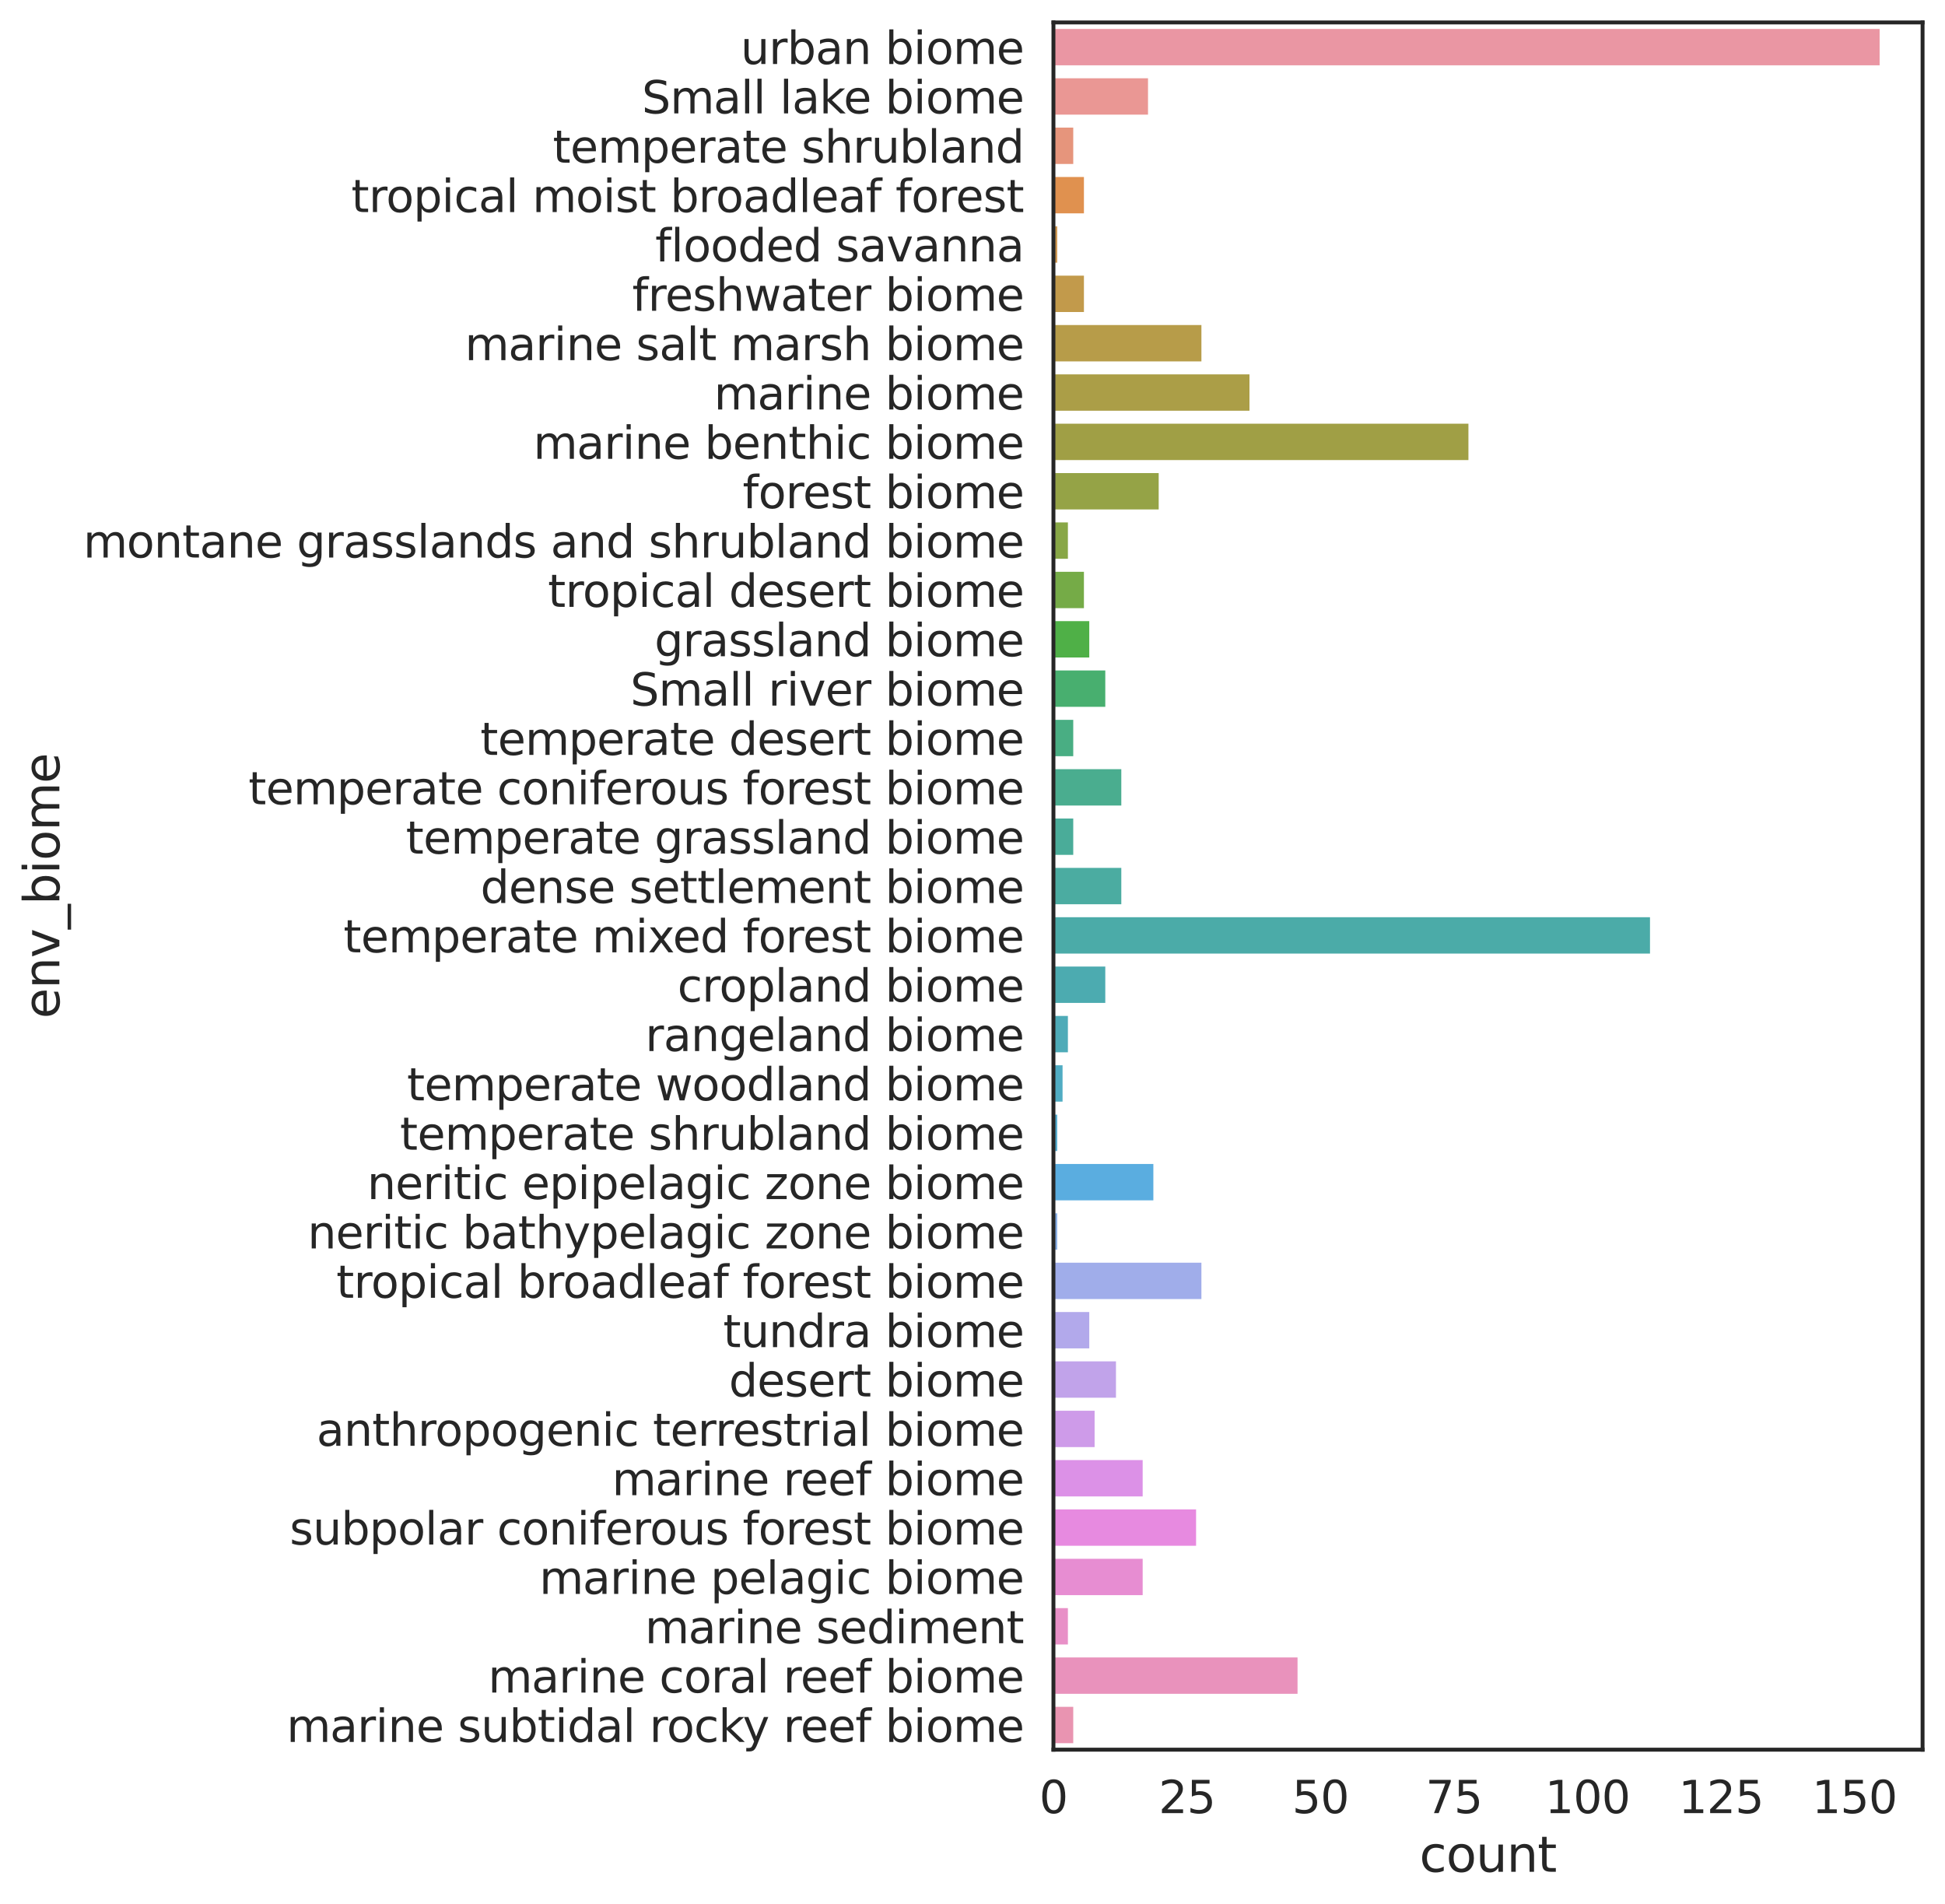 <?xml version="1.0" encoding="utf-8" standalone="no"?>
<!DOCTYPE svg PUBLIC "-//W3C//DTD SVG 1.1//EN"
  "http://www.w3.org/Graphics/SVG/1.1/DTD/svg11.dtd">
<svg xmlns:xlink="http://www.w3.org/1999/xlink" width="624.37pt" height="611.238pt" viewBox="0 0 624.37 611.238" xmlns="http://www.w3.org/2000/svg" version="1.1">
 <defs>
  <style type="text/css">*{stroke-linejoin: round; stroke-linecap: butt}</style>
 </defs>
 <g id="figure_1">
  <g id="patch_1">
   <path d="M 0 611.238 
L 624.37 611.238 
L 624.37 0 
L 0 0 
z
" style="fill: #ffffff"/>
  </g>
  <g id="axes_1">
   <g id="patch_2">
    <path d="M 338.17 561.6 
L 617.17 561.6 
L 617.17 7.2 
L 338.17 7.2 
z
" style="fill: #ffffff"/>
   </g>
   <g id="matplotlib.axis_1">
    <g id="xtick_1">
     <g id="text_1">
      <!-- 0 -->
      <g style="fill: #262626" transform="translate(333.62 581.966) scale(0.143 -0.143)">
       <defs>
        <path id="DejaVuSans-30" d="M 2034 4250 
Q 1547 4250 1301 3770 
Q 1056 3291 1056 2328 
Q 1056 1369 1301 889 
Q 1547 409 2034 409 
Q 2525 409 2770 889 
Q 3016 1369 3016 2328 
Q 3016 3291 2770 3770 
Q 2525 4250 2034 4250 
z
M 2034 4750 
Q 2819 4750 3233 4129 
Q 3647 3509 3647 2328 
Q 3647 1150 3233 529 
Q 2819 -91 2034 -91 
Q 1250 -91 836 529 
Q 422 1150 422 2328 
Q 422 3509 836 4129 
Q 1250 4750 2034 4750 
z
" transform="scale(0.016)"/>
       </defs>
       <use xlink:href="#DejaVuSans-30"/>
      </g>
     </g>
    </g>
    <g id="xtick_2">
     <g id="text_2">
      <!-- 25 -->
      <g style="fill: #262626" transform="translate(371.928 581.966) scale(0.143 -0.143)">
       <defs>
        <path id="DejaVuSans-32" d="M 1228 531 
L 3431 531 
L 3431 0 
L 469 0 
L 469 531 
Q 828 903 1448 1529 
Q 2069 2156 2228 2338 
Q 2531 2678 2651 2914 
Q 2772 3150 2772 3378 
Q 2772 3750 2511 3984 
Q 2250 4219 1831 4219 
Q 1534 4219 1204 4116 
Q 875 4013 500 3803 
L 500 4441 
Q 881 4594 1212 4672 
Q 1544 4750 1819 4750 
Q 2544 4750 2975 4387 
Q 3406 4025 3406 3419 
Q 3406 3131 3298 2873 
Q 3191 2616 2906 2266 
Q 2828 2175 2409 1742 
Q 1991 1309 1228 531 
z
" transform="scale(0.016)"/>
        <path id="DejaVuSans-35" d="M 691 4666 
L 3169 4666 
L 3169 4134 
L 1269 4134 
L 1269 2991 
Q 1406 3038 1543 3061 
Q 1681 3084 1819 3084 
Q 2600 3084 3056 2656 
Q 3513 2228 3513 1497 
Q 3513 744 3044 326 
Q 2575 -91 1722 -91 
Q 1428 -91 1123 -41 
Q 819 9 494 109 
L 494 744 
Q 775 591 1075 516 
Q 1375 441 1709 441 
Q 2250 441 2565 725 
Q 2881 1009 2881 1497 
Q 2881 1984 2565 2268 
Q 2250 2553 1709 2553 
Q 1456 2553 1204 2497 
Q 953 2441 691 2322 
L 691 4666 
z
" transform="scale(0.016)"/>
       </defs>
       <use xlink:href="#DejaVuSans-32"/>
       <use xlink:href="#DejaVuSans-35" x="63.623"/>
      </g>
     </g>
    </g>
    <g id="xtick_3">
     <g id="text_3">
      <!-- 50 -->
      <g style="fill: #262626" transform="translate(414.785 581.966) scale(0.143 -0.143)">
       <use xlink:href="#DejaVuSans-35"/>
       <use xlink:href="#DejaVuSans-30" x="63.623"/>
      </g>
     </g>
    </g>
    <g id="xtick_4">
     <g id="text_4">
      <!-- 75 -->
      <g style="fill: #262626" transform="translate(457.643 581.966) scale(0.143 -0.143)">
       <defs>
        <path id="DejaVuSans-37" d="M 525 4666 
L 3525 4666 
L 3525 4397 
L 1831 0 
L 1172 0 
L 2766 4134 
L 525 4134 
L 525 4666 
z
" transform="scale(0.016)"/>
       </defs>
       <use xlink:href="#DejaVuSans-37"/>
       <use xlink:href="#DejaVuSans-35" x="63.623"/>
      </g>
     </g>
    </g>
    <g id="xtick_5">
     <g id="text_5">
      <!-- 100 -->
      <g style="fill: #262626" transform="translate(495.951 581.966) scale(0.143 -0.143)">
       <defs>
        <path id="DejaVuSans-31" d="M 794 531 
L 1825 531 
L 1825 4091 
L 703 3866 
L 703 4441 
L 1819 4666 
L 2450 4666 
L 2450 531 
L 3481 531 
L 3481 0 
L 794 0 
L 794 531 
z
" transform="scale(0.016)"/>
       </defs>
       <use xlink:href="#DejaVuSans-31"/>
       <use xlink:href="#DejaVuSans-30" x="63.623"/>
       <use xlink:href="#DejaVuSans-30" x="127.246"/>
      </g>
     </g>
    </g>
    <g id="xtick_6">
     <g id="text_6">
      <!-- 125 -->
      <g style="fill: #262626" transform="translate(538.808 581.966) scale(0.143 -0.143)">
       <use xlink:href="#DejaVuSans-31"/>
       <use xlink:href="#DejaVuSans-32" x="63.623"/>
       <use xlink:href="#DejaVuSans-35" x="127.246"/>
      </g>
     </g>
    </g>
    <g id="xtick_7">
     <g id="text_7">
      <!-- 150 -->
      <g style="fill: #262626" transform="translate(581.665 581.966) scale(0.143 -0.143)">
       <use xlink:href="#DejaVuSans-31"/>
       <use xlink:href="#DejaVuSans-35" x="63.623"/>
       <use xlink:href="#DejaVuSans-30" x="127.246"/>
      </g>
     </g>
    </g>
    <g id="text_8">
     <!-- count -->
     <g style="fill: #262626" transform="translate(455.664 600.793) scale(0.156 -0.156)">
      <defs>
       <path id="DejaVuSans-63" d="M 3122 3366 
L 3122 2828 
Q 2878 2963 2633 3030 
Q 2388 3097 2138 3097 
Q 1578 3097 1268 2742 
Q 959 2388 959 1747 
Q 959 1106 1268 751 
Q 1578 397 2138 397 
Q 2388 397 2633 464 
Q 2878 531 3122 666 
L 3122 134 
Q 2881 22 2623 -34 
Q 2366 -91 2075 -91 
Q 1284 -91 818 406 
Q 353 903 353 1747 
Q 353 2603 823 3093 
Q 1294 3584 2113 3584 
Q 2378 3584 2631 3529 
Q 2884 3475 3122 3366 
z
" transform="scale(0.016)"/>
       <path id="DejaVuSans-6f" d="M 1959 3097 
Q 1497 3097 1228 2736 
Q 959 2375 959 1747 
Q 959 1119 1226 758 
Q 1494 397 1959 397 
Q 2419 397 2687 759 
Q 2956 1122 2956 1747 
Q 2956 2369 2687 2733 
Q 2419 3097 1959 3097 
z
M 1959 3584 
Q 2709 3584 3137 3096 
Q 3566 2609 3566 1747 
Q 3566 888 3137 398 
Q 2709 -91 1959 -91 
Q 1206 -91 779 398 
Q 353 888 353 1747 
Q 353 2609 779 3096 
Q 1206 3584 1959 3584 
z
" transform="scale(0.016)"/>
       <path id="DejaVuSans-75" d="M 544 1381 
L 544 3500 
L 1119 3500 
L 1119 1403 
Q 1119 906 1312 657 
Q 1506 409 1894 409 
Q 2359 409 2629 706 
Q 2900 1003 2900 1516 
L 2900 3500 
L 3475 3500 
L 3475 0 
L 2900 0 
L 2900 538 
Q 2691 219 2414 64 
Q 2138 -91 1772 -91 
Q 1169 -91 856 284 
Q 544 659 544 1381 
z
M 1991 3584 
L 1991 3584 
z
" transform="scale(0.016)"/>
       <path id="DejaVuSans-6e" d="M 3513 2113 
L 3513 0 
L 2938 0 
L 2938 2094 
Q 2938 2591 2744 2837 
Q 2550 3084 2163 3084 
Q 1697 3084 1428 2787 
Q 1159 2491 1159 1978 
L 1159 0 
L 581 0 
L 581 3500 
L 1159 3500 
L 1159 2956 
Q 1366 3272 1645 3428 
Q 1925 3584 2291 3584 
Q 2894 3584 3203 3211 
Q 3513 2838 3513 2113 
z
" transform="scale(0.016)"/>
       <path id="DejaVuSans-74" d="M 1172 4494 
L 1172 3500 
L 2356 3500 
L 2356 3053 
L 1172 3053 
L 1172 1153 
Q 1172 725 1289 603 
Q 1406 481 1766 481 
L 2356 481 
L 2356 0 
L 1766 0 
Q 1100 0 847 248 
Q 594 497 594 1153 
L 594 3053 
L 172 3053 
L 172 3500 
L 594 3500 
L 594 4494 
L 1172 4494 
z
" transform="scale(0.016)"/>
      </defs>
      <use xlink:href="#DejaVuSans-63"/>
      <use xlink:href="#DejaVuSans-6f" x="54.98"/>
      <use xlink:href="#DejaVuSans-75" x="116.162"/>
      <use xlink:href="#DejaVuSans-6e" x="179.541"/>
      <use xlink:href="#DejaVuSans-74" x="242.92"/>
     </g>
    </g>
   </g>
   <g id="matplotlib.axis_2">
    <g id="ytick_1">
     <g id="text_9">
      <!-- urban biome -->
      <g style="fill: #262626" transform="translate(237.751 20.553) scale(0.143 -0.143)">
       <defs>
        <path id="DejaVuSans-72" d="M 2631 2963 
Q 2534 3019 2420 3045 
Q 2306 3072 2169 3072 
Q 1681 3072 1420 2755 
Q 1159 2438 1159 1844 
L 1159 0 
L 581 0 
L 581 3500 
L 1159 3500 
L 1159 2956 
Q 1341 3275 1631 3429 
Q 1922 3584 2338 3584 
Q 2397 3584 2469 3576 
Q 2541 3569 2628 3553 
L 2631 2963 
z
" transform="scale(0.016)"/>
        <path id="DejaVuSans-62" d="M 3116 1747 
Q 3116 2381 2855 2742 
Q 2594 3103 2138 3103 
Q 1681 3103 1420 2742 
Q 1159 2381 1159 1747 
Q 1159 1113 1420 752 
Q 1681 391 2138 391 
Q 2594 391 2855 752 
Q 3116 1113 3116 1747 
z
M 1159 2969 
Q 1341 3281 1617 3432 
Q 1894 3584 2278 3584 
Q 2916 3584 3314 3078 
Q 3713 2572 3713 1747 
Q 3713 922 3314 415 
Q 2916 -91 2278 -91 
Q 1894 -91 1617 61 
Q 1341 213 1159 525 
L 1159 0 
L 581 0 
L 581 4863 
L 1159 4863 
L 1159 2969 
z
" transform="scale(0.016)"/>
        <path id="DejaVuSans-61" d="M 2194 1759 
Q 1497 1759 1228 1600 
Q 959 1441 959 1056 
Q 959 750 1161 570 
Q 1363 391 1709 391 
Q 2188 391 2477 730 
Q 2766 1069 2766 1631 
L 2766 1759 
L 2194 1759 
z
M 3341 1997 
L 3341 0 
L 2766 0 
L 2766 531 
Q 2569 213 2275 61 
Q 1981 -91 1556 -91 
Q 1019 -91 701 211 
Q 384 513 384 1019 
Q 384 1609 779 1909 
Q 1175 2209 1959 2209 
L 2766 2209 
L 2766 2266 
Q 2766 2663 2505 2880 
Q 2244 3097 1772 3097 
Q 1472 3097 1187 3025 
Q 903 2953 641 2809 
L 641 3341 
Q 956 3463 1253 3523 
Q 1550 3584 1831 3584 
Q 2591 3584 2966 3190 
Q 3341 2797 3341 1997 
z
" transform="scale(0.016)"/>
        <path id="DejaVuSans-20" transform="scale(0.016)"/>
        <path id="DejaVuSans-69" d="M 603 3500 
L 1178 3500 
L 1178 0 
L 603 0 
L 603 3500 
z
M 603 4863 
L 1178 4863 
L 1178 4134 
L 603 4134 
L 603 4863 
z
" transform="scale(0.016)"/>
        <path id="DejaVuSans-6d" d="M 3328 2828 
Q 3544 3216 3844 3400 
Q 4144 3584 4550 3584 
Q 5097 3584 5394 3201 
Q 5691 2819 5691 2113 
L 5691 0 
L 5113 0 
L 5113 2094 
Q 5113 2597 4934 2840 
Q 4756 3084 4391 3084 
Q 3944 3084 3684 2787 
Q 3425 2491 3425 1978 
L 3425 0 
L 2847 0 
L 2847 2094 
Q 2847 2600 2669 2842 
Q 2491 3084 2119 3084 
Q 1678 3084 1418 2786 
Q 1159 2488 1159 1978 
L 1159 0 
L 581 0 
L 581 3500 
L 1159 3500 
L 1159 2956 
Q 1356 3278 1631 3431 
Q 1906 3584 2284 3584 
Q 2666 3584 2933 3390 
Q 3200 3197 3328 2828 
z
" transform="scale(0.016)"/>
        <path id="DejaVuSans-65" d="M 3597 1894 
L 3597 1613 
L 953 1613 
Q 991 1019 1311 708 
Q 1631 397 2203 397 
Q 2534 397 2845 478 
Q 3156 559 3463 722 
L 3463 178 
Q 3153 47 2828 -22 
Q 2503 -91 2169 -91 
Q 1331 -91 842 396 
Q 353 884 353 1716 
Q 353 2575 817 3079 
Q 1281 3584 2069 3584 
Q 2775 3584 3186 3129 
Q 3597 2675 3597 1894 
z
M 3022 2063 
Q 3016 2534 2758 2815 
Q 2500 3097 2075 3097 
Q 1594 3097 1305 2825 
Q 1016 2553 972 2059 
L 3022 2063 
z
" transform="scale(0.016)"/>
       </defs>
       <use xlink:href="#DejaVuSans-75"/>
       <use xlink:href="#DejaVuSans-72" x="63.379"/>
       <use xlink:href="#DejaVuSans-62" x="104.492"/>
       <use xlink:href="#DejaVuSans-61" x="167.969"/>
       <use xlink:href="#DejaVuSans-6e" x="229.248"/>
       <use xlink:href="#DejaVuSans-20" x="292.627"/>
       <use xlink:href="#DejaVuSans-62" x="324.414"/>
       <use xlink:href="#DejaVuSans-69" x="387.891"/>
       <use xlink:href="#DejaVuSans-6f" x="415.674"/>
       <use xlink:href="#DejaVuSans-6d" x="476.855"/>
       <use xlink:href="#DejaVuSans-65" x="574.268"/>
      </g>
     </g>
    </g>
    <g id="ytick_2">
     <g id="text_10">
      <!-- Small lake biome -->
      <g style="fill: #262626" transform="translate(206.038 36.393) scale(0.143 -0.143)">
       <defs>
        <path id="DejaVuSans-53" d="M 3425 4513 
L 3425 3897 
Q 3066 4069 2747 4153 
Q 2428 4238 2131 4238 
Q 1616 4238 1336 4038 
Q 1056 3838 1056 3469 
Q 1056 3159 1242 3001 
Q 1428 2844 1947 2747 
L 2328 2669 
Q 3034 2534 3370 2195 
Q 3706 1856 3706 1288 
Q 3706 609 3251 259 
Q 2797 -91 1919 -91 
Q 1588 -91 1214 -16 
Q 841 59 441 206 
L 441 856 
Q 825 641 1194 531 
Q 1563 422 1919 422 
Q 2459 422 2753 634 
Q 3047 847 3047 1241 
Q 3047 1584 2836 1778 
Q 2625 1972 2144 2069 
L 1759 2144 
Q 1053 2284 737 2584 
Q 422 2884 422 3419 
Q 422 4038 858 4394 
Q 1294 4750 2059 4750 
Q 2388 4750 2728 4690 
Q 3069 4631 3425 4513 
z
" transform="scale(0.016)"/>
        <path id="DejaVuSans-6c" d="M 603 4863 
L 1178 4863 
L 1178 0 
L 603 0 
L 603 4863 
z
" transform="scale(0.016)"/>
        <path id="DejaVuSans-6b" d="M 581 4863 
L 1159 4863 
L 1159 1991 
L 2875 3500 
L 3609 3500 
L 1753 1863 
L 3688 0 
L 2938 0 
L 1159 1709 
L 1159 0 
L 581 0 
L 581 4863 
z
" transform="scale(0.016)"/>
       </defs>
       <use xlink:href="#DejaVuSans-53"/>
       <use xlink:href="#DejaVuSans-6d" x="63.477"/>
       <use xlink:href="#DejaVuSans-61" x="160.889"/>
       <use xlink:href="#DejaVuSans-6c" x="222.168"/>
       <use xlink:href="#DejaVuSans-6c" x="249.951"/>
       <use xlink:href="#DejaVuSans-20" x="277.734"/>
       <use xlink:href="#DejaVuSans-6c" x="309.521"/>
       <use xlink:href="#DejaVuSans-61" x="337.305"/>
       <use xlink:href="#DejaVuSans-6b" x="398.584"/>
       <use xlink:href="#DejaVuSans-65" x="452.869"/>
       <use xlink:href="#DejaVuSans-20" x="514.393"/>
       <use xlink:href="#DejaVuSans-62" x="546.18"/>
       <use xlink:href="#DejaVuSans-69" x="609.656"/>
       <use xlink:href="#DejaVuSans-6f" x="637.439"/>
       <use xlink:href="#DejaVuSans-6d" x="698.621"/>
       <use xlink:href="#DejaVuSans-65" x="796.033"/>
      </g>
     </g>
    </g>
    <g id="ytick_3">
     <g id="text_11">
      <!-- temperate shrubland -->
      <g style="fill: #262626" transform="translate(177.458 52.233) scale(0.143 -0.143)">
       <defs>
        <path id="DejaVuSans-70" d="M 1159 525 
L 1159 -1331 
L 581 -1331 
L 581 3500 
L 1159 3500 
L 1159 2969 
Q 1341 3281 1617 3432 
Q 1894 3584 2278 3584 
Q 2916 3584 3314 3078 
Q 3713 2572 3713 1747 
Q 3713 922 3314 415 
Q 2916 -91 2278 -91 
Q 1894 -91 1617 61 
Q 1341 213 1159 525 
z
M 3116 1747 
Q 3116 2381 2855 2742 
Q 2594 3103 2138 3103 
Q 1681 3103 1420 2742 
Q 1159 2381 1159 1747 
Q 1159 1113 1420 752 
Q 1681 391 2138 391 
Q 2594 391 2855 752 
Q 3116 1113 3116 1747 
z
" transform="scale(0.016)"/>
        <path id="DejaVuSans-73" d="M 2834 3397 
L 2834 2853 
Q 2591 2978 2328 3040 
Q 2066 3103 1784 3103 
Q 1356 3103 1142 2972 
Q 928 2841 928 2578 
Q 928 2378 1081 2264 
Q 1234 2150 1697 2047 
L 1894 2003 
Q 2506 1872 2764 1633 
Q 3022 1394 3022 966 
Q 3022 478 2636 193 
Q 2250 -91 1575 -91 
Q 1294 -91 989 -36 
Q 684 19 347 128 
L 347 722 
Q 666 556 975 473 
Q 1284 391 1588 391 
Q 1994 391 2212 530 
Q 2431 669 2431 922 
Q 2431 1156 2273 1281 
Q 2116 1406 1581 1522 
L 1381 1569 
Q 847 1681 609 1914 
Q 372 2147 372 2553 
Q 372 3047 722 3315 
Q 1072 3584 1716 3584 
Q 2034 3584 2315 3537 
Q 2597 3491 2834 3397 
z
" transform="scale(0.016)"/>
        <path id="DejaVuSans-68" d="M 3513 2113 
L 3513 0 
L 2938 0 
L 2938 2094 
Q 2938 2591 2744 2837 
Q 2550 3084 2163 3084 
Q 1697 3084 1428 2787 
Q 1159 2491 1159 1978 
L 1159 0 
L 581 0 
L 581 4863 
L 1159 4863 
L 1159 2956 
Q 1366 3272 1645 3428 
Q 1925 3584 2291 3584 
Q 2894 3584 3203 3211 
Q 3513 2838 3513 2113 
z
" transform="scale(0.016)"/>
        <path id="DejaVuSans-64" d="M 2906 2969 
L 2906 4863 
L 3481 4863 
L 3481 0 
L 2906 0 
L 2906 525 
Q 2725 213 2448 61 
Q 2172 -91 1784 -91 
Q 1150 -91 751 415 
Q 353 922 353 1747 
Q 353 2572 751 3078 
Q 1150 3584 1784 3584 
Q 2172 3584 2448 3432 
Q 2725 3281 2906 2969 
z
M 947 1747 
Q 947 1113 1208 752 
Q 1469 391 1925 391 
Q 2381 391 2643 752 
Q 2906 1113 2906 1747 
Q 2906 2381 2643 2742 
Q 2381 3103 1925 3103 
Q 1469 3103 1208 2742 
Q 947 2381 947 1747 
z
" transform="scale(0.016)"/>
       </defs>
       <use xlink:href="#DejaVuSans-74"/>
       <use xlink:href="#DejaVuSans-65" x="39.209"/>
       <use xlink:href="#DejaVuSans-6d" x="100.732"/>
       <use xlink:href="#DejaVuSans-70" x="198.145"/>
       <use xlink:href="#DejaVuSans-65" x="261.621"/>
       <use xlink:href="#DejaVuSans-72" x="323.145"/>
       <use xlink:href="#DejaVuSans-61" x="364.258"/>
       <use xlink:href="#DejaVuSans-74" x="425.537"/>
       <use xlink:href="#DejaVuSans-65" x="464.746"/>
       <use xlink:href="#DejaVuSans-20" x="526.27"/>
       <use xlink:href="#DejaVuSans-73" x="558.057"/>
       <use xlink:href="#DejaVuSans-68" x="610.156"/>
       <use xlink:href="#DejaVuSans-72" x="673.535"/>
       <use xlink:href="#DejaVuSans-75" x="714.648"/>
       <use xlink:href="#DejaVuSans-62" x="778.027"/>
       <use xlink:href="#DejaVuSans-6c" x="841.504"/>
       <use xlink:href="#DejaVuSans-61" x="869.287"/>
       <use xlink:href="#DejaVuSans-6e" x="930.566"/>
       <use xlink:href="#DejaVuSans-64" x="993.945"/>
      </g>
     </g>
    </g>
    <g id="ytick_4">
     <g id="text_12">
      <!-- tropical moist broadleaf forest -->
      <g style="fill: #262626" transform="translate(112.775 68.073) scale(0.143 -0.143)">
       <defs>
        <path id="DejaVuSans-66" d="M 2375 4863 
L 2375 4384 
L 1825 4384 
Q 1516 4384 1395 4259 
Q 1275 4134 1275 3809 
L 1275 3500 
L 2222 3500 
L 2222 3053 
L 1275 3053 
L 1275 0 
L 697 0 
L 697 3053 
L 147 3053 
L 147 3500 
L 697 3500 
L 697 3744 
Q 697 4328 969 4595 
Q 1241 4863 1831 4863 
L 2375 4863 
z
" transform="scale(0.016)"/>
       </defs>
       <use xlink:href="#DejaVuSans-74"/>
       <use xlink:href="#DejaVuSans-72" x="39.209"/>
       <use xlink:href="#DejaVuSans-6f" x="78.072"/>
       <use xlink:href="#DejaVuSans-70" x="139.254"/>
       <use xlink:href="#DejaVuSans-69" x="202.73"/>
       <use xlink:href="#DejaVuSans-63" x="230.514"/>
       <use xlink:href="#DejaVuSans-61" x="285.494"/>
       <use xlink:href="#DejaVuSans-6c" x="346.773"/>
       <use xlink:href="#DejaVuSans-20" x="374.557"/>
       <use xlink:href="#DejaVuSans-6d" x="406.344"/>
       <use xlink:href="#DejaVuSans-6f" x="503.756"/>
       <use xlink:href="#DejaVuSans-69" x="564.938"/>
       <use xlink:href="#DejaVuSans-73" x="592.721"/>
       <use xlink:href="#DejaVuSans-74" x="644.82"/>
       <use xlink:href="#DejaVuSans-20" x="684.029"/>
       <use xlink:href="#DejaVuSans-62" x="715.816"/>
       <use xlink:href="#DejaVuSans-72" x="779.293"/>
       <use xlink:href="#DejaVuSans-6f" x="818.156"/>
       <use xlink:href="#DejaVuSans-61" x="879.338"/>
       <use xlink:href="#DejaVuSans-64" x="940.617"/>
       <use xlink:href="#DejaVuSans-6c" x="1004.094"/>
       <use xlink:href="#DejaVuSans-65" x="1031.877"/>
       <use xlink:href="#DejaVuSans-61" x="1093.4"/>
       <use xlink:href="#DejaVuSans-66" x="1154.68"/>
       <use xlink:href="#DejaVuSans-20" x="1189.885"/>
       <use xlink:href="#DejaVuSans-66" x="1221.672"/>
       <use xlink:href="#DejaVuSans-6f" x="1256.877"/>
       <use xlink:href="#DejaVuSans-72" x="1318.059"/>
       <use xlink:href="#DejaVuSans-65" x="1356.922"/>
       <use xlink:href="#DejaVuSans-73" x="1418.445"/>
       <use xlink:href="#DejaVuSans-74" x="1470.545"/>
      </g>
     </g>
    </g>
    <g id="ytick_5">
     <g id="text_13">
      <!-- flooded savanna -->
      <g style="fill: #262626" transform="translate(210.335 83.913) scale(0.143 -0.143)">
       <defs>
        <path id="DejaVuSans-76" d="M 191 3500 
L 800 3500 
L 1894 563 
L 2988 3500 
L 3597 3500 
L 2284 0 
L 1503 0 
L 191 3500 
z
" transform="scale(0.016)"/>
       </defs>
       <use xlink:href="#DejaVuSans-66"/>
       <use xlink:href="#DejaVuSans-6c" x="35.205"/>
       <use xlink:href="#DejaVuSans-6f" x="62.988"/>
       <use xlink:href="#DejaVuSans-6f" x="124.17"/>
       <use xlink:href="#DejaVuSans-64" x="185.352"/>
       <use xlink:href="#DejaVuSans-65" x="248.828"/>
       <use xlink:href="#DejaVuSans-64" x="310.352"/>
       <use xlink:href="#DejaVuSans-20" x="373.828"/>
       <use xlink:href="#DejaVuSans-73" x="405.615"/>
       <use xlink:href="#DejaVuSans-61" x="457.715"/>
       <use xlink:href="#DejaVuSans-76" x="518.994"/>
       <use xlink:href="#DejaVuSans-61" x="578.174"/>
       <use xlink:href="#DejaVuSans-6e" x="639.453"/>
       <use xlink:href="#DejaVuSans-6e" x="702.832"/>
       <use xlink:href="#DejaVuSans-61" x="766.211"/>
      </g>
     </g>
    </g>
    <g id="ytick_6">
     <g id="text_14">
      <!-- freshwater biome -->
      <g style="fill: #262626" transform="translate(202.952 99.753) scale(0.143 -0.143)">
       <defs>
        <path id="DejaVuSans-77" d="M 269 3500 
L 844 3500 
L 1563 769 
L 2278 3500 
L 2956 3500 
L 3675 769 
L 4391 3500 
L 4966 3500 
L 4050 0 
L 3372 0 
L 2619 2869 
L 1863 0 
L 1184 0 
L 269 3500 
z
" transform="scale(0.016)"/>
       </defs>
       <use xlink:href="#DejaVuSans-66"/>
       <use xlink:href="#DejaVuSans-72" x="35.205"/>
       <use xlink:href="#DejaVuSans-65" x="74.068"/>
       <use xlink:href="#DejaVuSans-73" x="135.592"/>
       <use xlink:href="#DejaVuSans-68" x="187.691"/>
       <use xlink:href="#DejaVuSans-77" x="251.07"/>
       <use xlink:href="#DejaVuSans-61" x="332.857"/>
       <use xlink:href="#DejaVuSans-74" x="394.137"/>
       <use xlink:href="#DejaVuSans-65" x="433.346"/>
       <use xlink:href="#DejaVuSans-72" x="494.869"/>
       <use xlink:href="#DejaVuSans-20" x="535.982"/>
       <use xlink:href="#DejaVuSans-62" x="567.77"/>
       <use xlink:href="#DejaVuSans-69" x="631.246"/>
       <use xlink:href="#DejaVuSans-6f" x="659.029"/>
       <use xlink:href="#DejaVuSans-6d" x="720.211"/>
       <use xlink:href="#DejaVuSans-65" x="817.623"/>
      </g>
     </g>
    </g>
    <g id="ytick_7">
     <g id="text_15">
      <!-- marine salt marsh biome -->
      <g style="fill: #262626" transform="translate(149.227 115.593) scale(0.143 -0.143)">
       <use xlink:href="#DejaVuSans-6d"/>
       <use xlink:href="#DejaVuSans-61" x="97.412"/>
       <use xlink:href="#DejaVuSans-72" x="158.691"/>
       <use xlink:href="#DejaVuSans-69" x="199.805"/>
       <use xlink:href="#DejaVuSans-6e" x="227.588"/>
       <use xlink:href="#DejaVuSans-65" x="290.967"/>
       <use xlink:href="#DejaVuSans-20" x="352.49"/>
       <use xlink:href="#DejaVuSans-73" x="384.277"/>
       <use xlink:href="#DejaVuSans-61" x="436.377"/>
       <use xlink:href="#DejaVuSans-6c" x="497.656"/>
       <use xlink:href="#DejaVuSans-74" x="525.439"/>
       <use xlink:href="#DejaVuSans-20" x="564.648"/>
       <use xlink:href="#DejaVuSans-6d" x="596.436"/>
       <use xlink:href="#DejaVuSans-61" x="693.848"/>
       <use xlink:href="#DejaVuSans-72" x="755.127"/>
       <use xlink:href="#DejaVuSans-73" x="796.24"/>
       <use xlink:href="#DejaVuSans-68" x="848.34"/>
       <use xlink:href="#DejaVuSans-20" x="911.719"/>
       <use xlink:href="#DejaVuSans-62" x="943.506"/>
       <use xlink:href="#DejaVuSans-69" x="1006.982"/>
       <use xlink:href="#DejaVuSans-6f" x="1034.766"/>
       <use xlink:href="#DejaVuSans-6d" x="1095.947"/>
       <use xlink:href="#DejaVuSans-65" x="1193.359"/>
      </g>
     </g>
    </g>
    <g id="ytick_8">
     <g id="text_16">
      <!-- marine biome -->
      <g style="fill: #262626" transform="translate(229.191 131.433) scale(0.143 -0.143)">
       <use xlink:href="#DejaVuSans-6d"/>
       <use xlink:href="#DejaVuSans-61" x="97.412"/>
       <use xlink:href="#DejaVuSans-72" x="158.691"/>
       <use xlink:href="#DejaVuSans-69" x="199.805"/>
       <use xlink:href="#DejaVuSans-6e" x="227.588"/>
       <use xlink:href="#DejaVuSans-65" x="290.967"/>
       <use xlink:href="#DejaVuSans-20" x="352.49"/>
       <use xlink:href="#DejaVuSans-62" x="384.277"/>
       <use xlink:href="#DejaVuSans-69" x="447.754"/>
       <use xlink:href="#DejaVuSans-6f" x="475.537"/>
       <use xlink:href="#DejaVuSans-6d" x="536.719"/>
       <use xlink:href="#DejaVuSans-65" x="634.131"/>
      </g>
     </g>
    </g>
    <g id="ytick_9">
     <g id="text_17">
      <!-- marine benthic biome -->
      <g style="fill: #262626" transform="translate(171.202 147.273) scale(0.143 -0.143)">
       <use xlink:href="#DejaVuSans-6d"/>
       <use xlink:href="#DejaVuSans-61" x="97.412"/>
       <use xlink:href="#DejaVuSans-72" x="158.691"/>
       <use xlink:href="#DejaVuSans-69" x="199.805"/>
       <use xlink:href="#DejaVuSans-6e" x="227.588"/>
       <use xlink:href="#DejaVuSans-65" x="290.967"/>
       <use xlink:href="#DejaVuSans-20" x="352.49"/>
       <use xlink:href="#DejaVuSans-62" x="384.277"/>
       <use xlink:href="#DejaVuSans-65" x="447.754"/>
       <use xlink:href="#DejaVuSans-6e" x="509.277"/>
       <use xlink:href="#DejaVuSans-74" x="572.656"/>
       <use xlink:href="#DejaVuSans-68" x="611.865"/>
       <use xlink:href="#DejaVuSans-69" x="675.244"/>
       <use xlink:href="#DejaVuSans-63" x="703.027"/>
       <use xlink:href="#DejaVuSans-20" x="758.008"/>
       <use xlink:href="#DejaVuSans-62" x="789.795"/>
       <use xlink:href="#DejaVuSans-69" x="853.271"/>
       <use xlink:href="#DejaVuSans-6f" x="881.055"/>
       <use xlink:href="#DejaVuSans-6d" x="942.236"/>
       <use xlink:href="#DejaVuSans-65" x="1039.648"/>
      </g>
     </g>
    </g>
    <g id="ytick_10">
     <g id="text_18">
      <!-- forest biome -->
      <g style="fill: #262626" transform="translate(238.401 163.113) scale(0.143 -0.143)">
       <use xlink:href="#DejaVuSans-66"/>
       <use xlink:href="#DejaVuSans-6f" x="35.205"/>
       <use xlink:href="#DejaVuSans-72" x="96.387"/>
       <use xlink:href="#DejaVuSans-65" x="135.25"/>
       <use xlink:href="#DejaVuSans-73" x="196.773"/>
       <use xlink:href="#DejaVuSans-74" x="248.873"/>
       <use xlink:href="#DejaVuSans-20" x="288.082"/>
       <use xlink:href="#DejaVuSans-62" x="319.869"/>
       <use xlink:href="#DejaVuSans-69" x="383.346"/>
       <use xlink:href="#DejaVuSans-6f" x="411.129"/>
       <use xlink:href="#DejaVuSans-6d" x="472.311"/>
       <use xlink:href="#DejaVuSans-65" x="569.723"/>
      </g>
     </g>
    </g>
    <g id="ytick_11">
     <g id="text_19">
      <!-- montane grasslands and shrubland biome -->
      <g style="fill: #262626" transform="translate(26.732 178.953) scale(0.143 -0.143)">
       <defs>
        <path id="DejaVuSans-67" d="M 2906 1791 
Q 2906 2416 2648 2759 
Q 2391 3103 1925 3103 
Q 1463 3103 1205 2759 
Q 947 2416 947 1791 
Q 947 1169 1205 825 
Q 1463 481 1925 481 
Q 2391 481 2648 825 
Q 2906 1169 2906 1791 
z
M 3481 434 
Q 3481 -459 3084 -895 
Q 2688 -1331 1869 -1331 
Q 1566 -1331 1297 -1286 
Q 1028 -1241 775 -1147 
L 775 -588 
Q 1028 -725 1275 -790 
Q 1522 -856 1778 -856 
Q 2344 -856 2625 -561 
Q 2906 -266 2906 331 
L 2906 616 
Q 2728 306 2450 153 
Q 2172 0 1784 0 
Q 1141 0 747 490 
Q 353 981 353 1791 
Q 353 2603 747 3093 
Q 1141 3584 1784 3584 
Q 2172 3584 2450 3431 
Q 2728 3278 2906 2969 
L 2906 3500 
L 3481 3500 
L 3481 434 
z
" transform="scale(0.016)"/>
       </defs>
       <use xlink:href="#DejaVuSans-6d"/>
       <use xlink:href="#DejaVuSans-6f" x="97.412"/>
       <use xlink:href="#DejaVuSans-6e" x="158.594"/>
       <use xlink:href="#DejaVuSans-74" x="221.973"/>
       <use xlink:href="#DejaVuSans-61" x="261.182"/>
       <use xlink:href="#DejaVuSans-6e" x="322.461"/>
       <use xlink:href="#DejaVuSans-65" x="385.84"/>
       <use xlink:href="#DejaVuSans-20" x="447.363"/>
       <use xlink:href="#DejaVuSans-67" x="479.15"/>
       <use xlink:href="#DejaVuSans-72" x="542.627"/>
       <use xlink:href="#DejaVuSans-61" x="583.74"/>
       <use xlink:href="#DejaVuSans-73" x="645.02"/>
       <use xlink:href="#DejaVuSans-73" x="697.119"/>
       <use xlink:href="#DejaVuSans-6c" x="749.219"/>
       <use xlink:href="#DejaVuSans-61" x="777.002"/>
       <use xlink:href="#DejaVuSans-6e" x="838.281"/>
       <use xlink:href="#DejaVuSans-64" x="901.66"/>
       <use xlink:href="#DejaVuSans-73" x="965.137"/>
       <use xlink:href="#DejaVuSans-20" x="1017.236"/>
       <use xlink:href="#DejaVuSans-61" x="1049.023"/>
       <use xlink:href="#DejaVuSans-6e" x="1110.303"/>
       <use xlink:href="#DejaVuSans-64" x="1173.682"/>
       <use xlink:href="#DejaVuSans-20" x="1237.158"/>
       <use xlink:href="#DejaVuSans-73" x="1268.945"/>
       <use xlink:href="#DejaVuSans-68" x="1321.045"/>
       <use xlink:href="#DejaVuSans-72" x="1384.424"/>
       <use xlink:href="#DejaVuSans-75" x="1425.537"/>
       <use xlink:href="#DejaVuSans-62" x="1488.916"/>
       <use xlink:href="#DejaVuSans-6c" x="1552.393"/>
       <use xlink:href="#DejaVuSans-61" x="1580.176"/>
       <use xlink:href="#DejaVuSans-6e" x="1641.455"/>
       <use xlink:href="#DejaVuSans-64" x="1704.834"/>
       <use xlink:href="#DejaVuSans-20" x="1768.311"/>
       <use xlink:href="#DejaVuSans-62" x="1800.098"/>
       <use xlink:href="#DejaVuSans-69" x="1863.574"/>
       <use xlink:href="#DejaVuSans-6f" x="1891.357"/>
       <use xlink:href="#DejaVuSans-6d" x="1952.539"/>
       <use xlink:href="#DejaVuSans-65" x="2049.951"/>
      </g>
     </g>
    </g>
    <g id="ytick_12">
     <g id="text_20">
      <!-- tropical desert biome -->
      <g style="fill: #262626" transform="translate(175.879 194.793) scale(0.143 -0.143)">
       <use xlink:href="#DejaVuSans-74"/>
       <use xlink:href="#DejaVuSans-72" x="39.209"/>
       <use xlink:href="#DejaVuSans-6f" x="78.072"/>
       <use xlink:href="#DejaVuSans-70" x="139.254"/>
       <use xlink:href="#DejaVuSans-69" x="202.73"/>
       <use xlink:href="#DejaVuSans-63" x="230.514"/>
       <use xlink:href="#DejaVuSans-61" x="285.494"/>
       <use xlink:href="#DejaVuSans-6c" x="346.773"/>
       <use xlink:href="#DejaVuSans-20" x="374.557"/>
       <use xlink:href="#DejaVuSans-64" x="406.344"/>
       <use xlink:href="#DejaVuSans-65" x="469.82"/>
       <use xlink:href="#DejaVuSans-73" x="531.344"/>
       <use xlink:href="#DejaVuSans-65" x="583.443"/>
       <use xlink:href="#DejaVuSans-72" x="644.967"/>
       <use xlink:href="#DejaVuSans-74" x="686.08"/>
       <use xlink:href="#DejaVuSans-20" x="725.289"/>
       <use xlink:href="#DejaVuSans-62" x="757.076"/>
       <use xlink:href="#DejaVuSans-69" x="820.553"/>
       <use xlink:href="#DejaVuSans-6f" x="848.336"/>
       <use xlink:href="#DejaVuSans-6d" x="909.518"/>
       <use xlink:href="#DejaVuSans-65" x="1006.93"/>
      </g>
     </g>
    </g>
    <g id="ytick_13">
     <g id="text_21">
      <!-- grassland biome -->
      <g style="fill: #262626" transform="translate(210.1 210.633) scale(0.143 -0.143)">
       <use xlink:href="#DejaVuSans-67"/>
       <use xlink:href="#DejaVuSans-72" x="63.477"/>
       <use xlink:href="#DejaVuSans-61" x="104.59"/>
       <use xlink:href="#DejaVuSans-73" x="165.869"/>
       <use xlink:href="#DejaVuSans-73" x="217.969"/>
       <use xlink:href="#DejaVuSans-6c" x="270.068"/>
       <use xlink:href="#DejaVuSans-61" x="297.852"/>
       <use xlink:href="#DejaVuSans-6e" x="359.131"/>
       <use xlink:href="#DejaVuSans-64" x="422.51"/>
       <use xlink:href="#DejaVuSans-20" x="485.986"/>
       <use xlink:href="#DejaVuSans-62" x="517.773"/>
       <use xlink:href="#DejaVuSans-69" x="581.25"/>
       <use xlink:href="#DejaVuSans-6f" x="609.033"/>
       <use xlink:href="#DejaVuSans-6d" x="670.215"/>
       <use xlink:href="#DejaVuSans-65" x="767.627"/>
      </g>
     </g>
    </g>
    <g id="ytick_14">
     <g id="text_22">
      <!-- Small river biome -->
      <g style="fill: #262626" transform="translate(202.342 226.473) scale(0.143 -0.143)">
       <use xlink:href="#DejaVuSans-53"/>
       <use xlink:href="#DejaVuSans-6d" x="63.477"/>
       <use xlink:href="#DejaVuSans-61" x="160.889"/>
       <use xlink:href="#DejaVuSans-6c" x="222.168"/>
       <use xlink:href="#DejaVuSans-6c" x="249.951"/>
       <use xlink:href="#DejaVuSans-20" x="277.734"/>
       <use xlink:href="#DejaVuSans-72" x="309.521"/>
       <use xlink:href="#DejaVuSans-69" x="350.635"/>
       <use xlink:href="#DejaVuSans-76" x="378.418"/>
       <use xlink:href="#DejaVuSans-65" x="437.598"/>
       <use xlink:href="#DejaVuSans-72" x="499.121"/>
       <use xlink:href="#DejaVuSans-20" x="540.234"/>
       <use xlink:href="#DejaVuSans-62" x="572.021"/>
       <use xlink:href="#DejaVuSans-69" x="635.498"/>
       <use xlink:href="#DejaVuSans-6f" x="663.281"/>
       <use xlink:href="#DejaVuSans-6d" x="724.463"/>
       <use xlink:href="#DejaVuSans-65" x="821.875"/>
      </g>
     </g>
    </g>
    <g id="ytick_15">
     <g id="text_23">
      <!-- temperate desert biome -->
      <g style="fill: #262626" transform="translate(154.183 242.313) scale(0.143 -0.143)">
       <use xlink:href="#DejaVuSans-74"/>
       <use xlink:href="#DejaVuSans-65" x="39.209"/>
       <use xlink:href="#DejaVuSans-6d" x="100.732"/>
       <use xlink:href="#DejaVuSans-70" x="198.145"/>
       <use xlink:href="#DejaVuSans-65" x="261.621"/>
       <use xlink:href="#DejaVuSans-72" x="323.145"/>
       <use xlink:href="#DejaVuSans-61" x="364.258"/>
       <use xlink:href="#DejaVuSans-74" x="425.537"/>
       <use xlink:href="#DejaVuSans-65" x="464.746"/>
       <use xlink:href="#DejaVuSans-20" x="526.27"/>
       <use xlink:href="#DejaVuSans-64" x="558.057"/>
       <use xlink:href="#DejaVuSans-65" x="621.533"/>
       <use xlink:href="#DejaVuSans-73" x="683.057"/>
       <use xlink:href="#DejaVuSans-65" x="735.156"/>
       <use xlink:href="#DejaVuSans-72" x="796.68"/>
       <use xlink:href="#DejaVuSans-74" x="837.793"/>
       <use xlink:href="#DejaVuSans-20" x="877.002"/>
       <use xlink:href="#DejaVuSans-62" x="908.789"/>
       <use xlink:href="#DejaVuSans-69" x="972.266"/>
       <use xlink:href="#DejaVuSans-6f" x="1000.049"/>
       <use xlink:href="#DejaVuSans-6d" x="1061.23"/>
       <use xlink:href="#DejaVuSans-65" x="1158.643"/>
      </g>
     </g>
    </g>
    <g id="ytick_16">
     <g id="text_24">
      <!-- temperate coniferous forest biome -->
      <g style="fill: #262626" transform="translate(79.753 258.153) scale(0.143 -0.143)">
       <use xlink:href="#DejaVuSans-74"/>
       <use xlink:href="#DejaVuSans-65" x="39.209"/>
       <use xlink:href="#DejaVuSans-6d" x="100.732"/>
       <use xlink:href="#DejaVuSans-70" x="198.145"/>
       <use xlink:href="#DejaVuSans-65" x="261.621"/>
       <use xlink:href="#DejaVuSans-72" x="323.145"/>
       <use xlink:href="#DejaVuSans-61" x="364.258"/>
       <use xlink:href="#DejaVuSans-74" x="425.537"/>
       <use xlink:href="#DejaVuSans-65" x="464.746"/>
       <use xlink:href="#DejaVuSans-20" x="526.27"/>
       <use xlink:href="#DejaVuSans-63" x="558.057"/>
       <use xlink:href="#DejaVuSans-6f" x="613.037"/>
       <use xlink:href="#DejaVuSans-6e" x="674.219"/>
       <use xlink:href="#DejaVuSans-69" x="737.598"/>
       <use xlink:href="#DejaVuSans-66" x="765.381"/>
       <use xlink:href="#DejaVuSans-65" x="800.586"/>
       <use xlink:href="#DejaVuSans-72" x="862.109"/>
       <use xlink:href="#DejaVuSans-6f" x="900.973"/>
       <use xlink:href="#DejaVuSans-75" x="962.154"/>
       <use xlink:href="#DejaVuSans-73" x="1025.533"/>
       <use xlink:href="#DejaVuSans-20" x="1077.633"/>
       <use xlink:href="#DejaVuSans-66" x="1109.42"/>
       <use xlink:href="#DejaVuSans-6f" x="1144.625"/>
       <use xlink:href="#DejaVuSans-72" x="1205.807"/>
       <use xlink:href="#DejaVuSans-65" x="1244.67"/>
       <use xlink:href="#DejaVuSans-73" x="1306.193"/>
       <use xlink:href="#DejaVuSans-74" x="1358.293"/>
       <use xlink:href="#DejaVuSans-20" x="1397.502"/>
       <use xlink:href="#DejaVuSans-62" x="1429.289"/>
       <use xlink:href="#DejaVuSans-69" x="1492.766"/>
       <use xlink:href="#DejaVuSans-6f" x="1520.549"/>
       <use xlink:href="#DejaVuSans-6d" x="1581.73"/>
       <use xlink:href="#DejaVuSans-65" x="1679.143"/>
      </g>
     </g>
    </g>
    <g id="ytick_17">
     <g id="text_25">
      <!-- temperate grassland biome -->
      <g style="fill: #262626" transform="translate(130.297 273.993) scale(0.143 -0.143)">
       <use xlink:href="#DejaVuSans-74"/>
       <use xlink:href="#DejaVuSans-65" x="39.209"/>
       <use xlink:href="#DejaVuSans-6d" x="100.732"/>
       <use xlink:href="#DejaVuSans-70" x="198.145"/>
       <use xlink:href="#DejaVuSans-65" x="261.621"/>
       <use xlink:href="#DejaVuSans-72" x="323.145"/>
       <use xlink:href="#DejaVuSans-61" x="364.258"/>
       <use xlink:href="#DejaVuSans-74" x="425.537"/>
       <use xlink:href="#DejaVuSans-65" x="464.746"/>
       <use xlink:href="#DejaVuSans-20" x="526.27"/>
       <use xlink:href="#DejaVuSans-67" x="558.057"/>
       <use xlink:href="#DejaVuSans-72" x="621.533"/>
       <use xlink:href="#DejaVuSans-61" x="662.646"/>
       <use xlink:href="#DejaVuSans-73" x="723.926"/>
       <use xlink:href="#DejaVuSans-73" x="776.025"/>
       <use xlink:href="#DejaVuSans-6c" x="828.125"/>
       <use xlink:href="#DejaVuSans-61" x="855.908"/>
       <use xlink:href="#DejaVuSans-6e" x="917.188"/>
       <use xlink:href="#DejaVuSans-64" x="980.566"/>
       <use xlink:href="#DejaVuSans-20" x="1044.043"/>
       <use xlink:href="#DejaVuSans-62" x="1075.83"/>
       <use xlink:href="#DejaVuSans-69" x="1139.307"/>
       <use xlink:href="#DejaVuSans-6f" x="1167.09"/>
       <use xlink:href="#DejaVuSans-6d" x="1228.271"/>
       <use xlink:href="#DejaVuSans-65" x="1325.684"/>
      </g>
     </g>
    </g>
    <g id="ytick_18">
     <g id="text_26">
      <!-- dense settlement biome -->
      <g style="fill: #262626" transform="translate(154.234 289.833) scale(0.143 -0.143)">
       <use xlink:href="#DejaVuSans-64"/>
       <use xlink:href="#DejaVuSans-65" x="63.477"/>
       <use xlink:href="#DejaVuSans-6e" x="125"/>
       <use xlink:href="#DejaVuSans-73" x="188.379"/>
       <use xlink:href="#DejaVuSans-65" x="240.479"/>
       <use xlink:href="#DejaVuSans-20" x="302.002"/>
       <use xlink:href="#DejaVuSans-73" x="333.789"/>
       <use xlink:href="#DejaVuSans-65" x="385.889"/>
       <use xlink:href="#DejaVuSans-74" x="447.412"/>
       <use xlink:href="#DejaVuSans-74" x="486.621"/>
       <use xlink:href="#DejaVuSans-6c" x="525.83"/>
       <use xlink:href="#DejaVuSans-65" x="553.613"/>
       <use xlink:href="#DejaVuSans-6d" x="615.137"/>
       <use xlink:href="#DejaVuSans-65" x="712.549"/>
       <use xlink:href="#DejaVuSans-6e" x="774.072"/>
       <use xlink:href="#DejaVuSans-74" x="837.451"/>
       <use xlink:href="#DejaVuSans-20" x="876.66"/>
       <use xlink:href="#DejaVuSans-62" x="908.447"/>
       <use xlink:href="#DejaVuSans-69" x="971.924"/>
       <use xlink:href="#DejaVuSans-6f" x="999.707"/>
       <use xlink:href="#DejaVuSans-6d" x="1060.889"/>
       <use xlink:href="#DejaVuSans-65" x="1158.301"/>
      </g>
     </g>
    </g>
    <g id="ytick_19">
     <g id="text_27">
      <!-- temperate mixed forest biome -->
      <g style="fill: #262626" transform="translate(110.257 305.673) scale(0.143 -0.143)">
       <defs>
        <path id="DejaVuSans-78" d="M 3513 3500 
L 2247 1797 
L 3578 0 
L 2900 0 
L 1881 1375 
L 863 0 
L 184 0 
L 1544 1831 
L 300 3500 
L 978 3500 
L 1906 2253 
L 2834 3500 
L 3513 3500 
z
" transform="scale(0.016)"/>
       </defs>
       <use xlink:href="#DejaVuSans-74"/>
       <use xlink:href="#DejaVuSans-65" x="39.209"/>
       <use xlink:href="#DejaVuSans-6d" x="100.732"/>
       <use xlink:href="#DejaVuSans-70" x="198.145"/>
       <use xlink:href="#DejaVuSans-65" x="261.621"/>
       <use xlink:href="#DejaVuSans-72" x="323.145"/>
       <use xlink:href="#DejaVuSans-61" x="364.258"/>
       <use xlink:href="#DejaVuSans-74" x="425.537"/>
       <use xlink:href="#DejaVuSans-65" x="464.746"/>
       <use xlink:href="#DejaVuSans-20" x="526.27"/>
       <use xlink:href="#DejaVuSans-6d" x="558.057"/>
       <use xlink:href="#DejaVuSans-69" x="655.469"/>
       <use xlink:href="#DejaVuSans-78" x="683.252"/>
       <use xlink:href="#DejaVuSans-65" x="739.307"/>
       <use xlink:href="#DejaVuSans-64" x="800.83"/>
       <use xlink:href="#DejaVuSans-20" x="864.307"/>
       <use xlink:href="#DejaVuSans-66" x="896.094"/>
       <use xlink:href="#DejaVuSans-6f" x="931.299"/>
       <use xlink:href="#DejaVuSans-72" x="992.48"/>
       <use xlink:href="#DejaVuSans-65" x="1031.344"/>
       <use xlink:href="#DejaVuSans-73" x="1092.867"/>
       <use xlink:href="#DejaVuSans-74" x="1144.967"/>
       <use xlink:href="#DejaVuSans-20" x="1184.176"/>
       <use xlink:href="#DejaVuSans-62" x="1215.963"/>
       <use xlink:href="#DejaVuSans-69" x="1279.439"/>
       <use xlink:href="#DejaVuSans-6f" x="1307.223"/>
       <use xlink:href="#DejaVuSans-6d" x="1368.404"/>
       <use xlink:href="#DejaVuSans-65" x="1465.816"/>
      </g>
     </g>
    </g>
    <g id="ytick_20">
     <g id="text_28">
      <!-- cropland biome -->
      <g style="fill: #262626" transform="translate(217.471 321.513) scale(0.143 -0.143)">
       <use xlink:href="#DejaVuSans-63"/>
       <use xlink:href="#DejaVuSans-72" x="54.98"/>
       <use xlink:href="#DejaVuSans-6f" x="93.844"/>
       <use xlink:href="#DejaVuSans-70" x="155.025"/>
       <use xlink:href="#DejaVuSans-6c" x="218.502"/>
       <use xlink:href="#DejaVuSans-61" x="246.285"/>
       <use xlink:href="#DejaVuSans-6e" x="307.564"/>
       <use xlink:href="#DejaVuSans-64" x="370.943"/>
       <use xlink:href="#DejaVuSans-20" x="434.42"/>
       <use xlink:href="#DejaVuSans-62" x="466.207"/>
       <use xlink:href="#DejaVuSans-69" x="529.684"/>
       <use xlink:href="#DejaVuSans-6f" x="557.467"/>
       <use xlink:href="#DejaVuSans-6d" x="618.648"/>
       <use xlink:href="#DejaVuSans-65" x="716.061"/>
      </g>
     </g>
    </g>
    <g id="ytick_21">
     <g id="text_29">
      <!-- rangeland biome -->
      <g style="fill: #262626" transform="translate(207.137 337.353) scale(0.143 -0.143)">
       <use xlink:href="#DejaVuSans-72"/>
       <use xlink:href="#DejaVuSans-61" x="41.113"/>
       <use xlink:href="#DejaVuSans-6e" x="102.393"/>
       <use xlink:href="#DejaVuSans-67" x="165.771"/>
       <use xlink:href="#DejaVuSans-65" x="229.248"/>
       <use xlink:href="#DejaVuSans-6c" x="290.771"/>
       <use xlink:href="#DejaVuSans-61" x="318.555"/>
       <use xlink:href="#DejaVuSans-6e" x="379.834"/>
       <use xlink:href="#DejaVuSans-64" x="443.213"/>
       <use xlink:href="#DejaVuSans-20" x="506.689"/>
       <use xlink:href="#DejaVuSans-62" x="538.477"/>
       <use xlink:href="#DejaVuSans-69" x="601.953"/>
       <use xlink:href="#DejaVuSans-6f" x="629.736"/>
       <use xlink:href="#DejaVuSans-6d" x="690.918"/>
       <use xlink:href="#DejaVuSans-65" x="788.33"/>
      </g>
     </g>
    </g>
    <g id="ytick_22">
     <g id="text_30">
      <!-- temperate woodland biome -->
      <g style="fill: #262626" transform="translate(130.644 353.193) scale(0.143 -0.143)">
       <use xlink:href="#DejaVuSans-74"/>
       <use xlink:href="#DejaVuSans-65" x="39.209"/>
       <use xlink:href="#DejaVuSans-6d" x="100.732"/>
       <use xlink:href="#DejaVuSans-70" x="198.145"/>
       <use xlink:href="#DejaVuSans-65" x="261.621"/>
       <use xlink:href="#DejaVuSans-72" x="323.145"/>
       <use xlink:href="#DejaVuSans-61" x="364.258"/>
       <use xlink:href="#DejaVuSans-74" x="425.537"/>
       <use xlink:href="#DejaVuSans-65" x="464.746"/>
       <use xlink:href="#DejaVuSans-20" x="526.27"/>
       <use xlink:href="#DejaVuSans-77" x="558.057"/>
       <use xlink:href="#DejaVuSans-6f" x="639.844"/>
       <use xlink:href="#DejaVuSans-6f" x="701.025"/>
       <use xlink:href="#DejaVuSans-64" x="762.207"/>
       <use xlink:href="#DejaVuSans-6c" x="825.684"/>
       <use xlink:href="#DejaVuSans-61" x="853.467"/>
       <use xlink:href="#DejaVuSans-6e" x="914.746"/>
       <use xlink:href="#DejaVuSans-64" x="978.125"/>
       <use xlink:href="#DejaVuSans-20" x="1041.602"/>
       <use xlink:href="#DejaVuSans-62" x="1073.389"/>
       <use xlink:href="#DejaVuSans-69" x="1136.865"/>
       <use xlink:href="#DejaVuSans-6f" x="1164.648"/>
       <use xlink:href="#DejaVuSans-6d" x="1225.83"/>
       <use xlink:href="#DejaVuSans-65" x="1323.242"/>
      </g>
     </g>
    </g>
    <g id="ytick_23">
     <g id="text_31">
      <!-- temperate shrubland biome -->
      <g style="fill: #262626" transform="translate(128.385 369.033) scale(0.143 -0.143)">
       <use xlink:href="#DejaVuSans-74"/>
       <use xlink:href="#DejaVuSans-65" x="39.209"/>
       <use xlink:href="#DejaVuSans-6d" x="100.732"/>
       <use xlink:href="#DejaVuSans-70" x="198.145"/>
       <use xlink:href="#DejaVuSans-65" x="261.621"/>
       <use xlink:href="#DejaVuSans-72" x="323.145"/>
       <use xlink:href="#DejaVuSans-61" x="364.258"/>
       <use xlink:href="#DejaVuSans-74" x="425.537"/>
       <use xlink:href="#DejaVuSans-65" x="464.746"/>
       <use xlink:href="#DejaVuSans-20" x="526.27"/>
       <use xlink:href="#DejaVuSans-73" x="558.057"/>
       <use xlink:href="#DejaVuSans-68" x="610.156"/>
       <use xlink:href="#DejaVuSans-72" x="673.535"/>
       <use xlink:href="#DejaVuSans-75" x="714.648"/>
       <use xlink:href="#DejaVuSans-62" x="778.027"/>
       <use xlink:href="#DejaVuSans-6c" x="841.504"/>
       <use xlink:href="#DejaVuSans-61" x="869.287"/>
       <use xlink:href="#DejaVuSans-6e" x="930.566"/>
       <use xlink:href="#DejaVuSans-64" x="993.945"/>
       <use xlink:href="#DejaVuSans-20" x="1057.422"/>
       <use xlink:href="#DejaVuSans-62" x="1089.209"/>
       <use xlink:href="#DejaVuSans-69" x="1152.686"/>
       <use xlink:href="#DejaVuSans-6f" x="1180.469"/>
       <use xlink:href="#DejaVuSans-6d" x="1241.65"/>
       <use xlink:href="#DejaVuSans-65" x="1339.062"/>
      </g>
     </g>
    </g>
    <g id="ytick_24">
     <g id="text_32">
      <!-- neritic epipelagic zone biome -->
      <g style="fill: #262626" transform="translate(117.859 384.873) scale(0.143 -0.143)">
       <defs>
        <path id="DejaVuSans-7a" d="M 353 3500 
L 3084 3500 
L 3084 2975 
L 922 459 
L 3084 459 
L 3084 0 
L 275 0 
L 275 525 
L 2438 3041 
L 353 3041 
L 353 3500 
z
" transform="scale(0.016)"/>
       </defs>
       <use xlink:href="#DejaVuSans-6e"/>
       <use xlink:href="#DejaVuSans-65" x="63.379"/>
       <use xlink:href="#DejaVuSans-72" x="124.902"/>
       <use xlink:href="#DejaVuSans-69" x="166.016"/>
       <use xlink:href="#DejaVuSans-74" x="193.799"/>
       <use xlink:href="#DejaVuSans-69" x="233.008"/>
       <use xlink:href="#DejaVuSans-63" x="260.791"/>
       <use xlink:href="#DejaVuSans-20" x="315.771"/>
       <use xlink:href="#DejaVuSans-65" x="347.559"/>
       <use xlink:href="#DejaVuSans-70" x="409.082"/>
       <use xlink:href="#DejaVuSans-69" x="472.559"/>
       <use xlink:href="#DejaVuSans-70" x="500.342"/>
       <use xlink:href="#DejaVuSans-65" x="563.818"/>
       <use xlink:href="#DejaVuSans-6c" x="625.342"/>
       <use xlink:href="#DejaVuSans-61" x="653.125"/>
       <use xlink:href="#DejaVuSans-67" x="714.404"/>
       <use xlink:href="#DejaVuSans-69" x="777.881"/>
       <use xlink:href="#DejaVuSans-63" x="805.664"/>
       <use xlink:href="#DejaVuSans-20" x="860.645"/>
       <use xlink:href="#DejaVuSans-7a" x="892.432"/>
       <use xlink:href="#DejaVuSans-6f" x="944.922"/>
       <use xlink:href="#DejaVuSans-6e" x="1006.104"/>
       <use xlink:href="#DejaVuSans-65" x="1069.482"/>
       <use xlink:href="#DejaVuSans-20" x="1131.006"/>
       <use xlink:href="#DejaVuSans-62" x="1162.793"/>
       <use xlink:href="#DejaVuSans-69" x="1226.27"/>
       <use xlink:href="#DejaVuSans-6f" x="1254.053"/>
       <use xlink:href="#DejaVuSans-6d" x="1315.234"/>
       <use xlink:href="#DejaVuSans-65" x="1412.646"/>
      </g>
     </g>
    </g>
    <g id="ytick_25">
     <g id="text_33">
      <!-- neritic bathypelagic zone biome -->
      <g style="fill: #262626" transform="translate(98.734 400.713) scale(0.143 -0.143)">
       <defs>
        <path id="DejaVuSans-79" d="M 2059 -325 
Q 1816 -950 1584 -1140 
Q 1353 -1331 966 -1331 
L 506 -1331 
L 506 -850 
L 844 -850 
Q 1081 -850 1212 -737 
Q 1344 -625 1503 -206 
L 1606 56 
L 191 3500 
L 800 3500 
L 1894 763 
L 2988 3500 
L 3597 3500 
L 2059 -325 
z
" transform="scale(0.016)"/>
       </defs>
       <use xlink:href="#DejaVuSans-6e"/>
       <use xlink:href="#DejaVuSans-65" x="63.379"/>
       <use xlink:href="#DejaVuSans-72" x="124.902"/>
       <use xlink:href="#DejaVuSans-69" x="166.016"/>
       <use xlink:href="#DejaVuSans-74" x="193.799"/>
       <use xlink:href="#DejaVuSans-69" x="233.008"/>
       <use xlink:href="#DejaVuSans-63" x="260.791"/>
       <use xlink:href="#DejaVuSans-20" x="315.771"/>
       <use xlink:href="#DejaVuSans-62" x="347.559"/>
       <use xlink:href="#DejaVuSans-61" x="411.035"/>
       <use xlink:href="#DejaVuSans-74" x="472.314"/>
       <use xlink:href="#DejaVuSans-68" x="511.523"/>
       <use xlink:href="#DejaVuSans-79" x="574.902"/>
       <use xlink:href="#DejaVuSans-70" x="634.082"/>
       <use xlink:href="#DejaVuSans-65" x="697.559"/>
       <use xlink:href="#DejaVuSans-6c" x="759.082"/>
       <use xlink:href="#DejaVuSans-61" x="786.865"/>
       <use xlink:href="#DejaVuSans-67" x="848.145"/>
       <use xlink:href="#DejaVuSans-69" x="911.621"/>
       <use xlink:href="#DejaVuSans-63" x="939.404"/>
       <use xlink:href="#DejaVuSans-20" x="994.385"/>
       <use xlink:href="#DejaVuSans-7a" x="1026.172"/>
       <use xlink:href="#DejaVuSans-6f" x="1078.662"/>
       <use xlink:href="#DejaVuSans-6e" x="1139.844"/>
       <use xlink:href="#DejaVuSans-65" x="1203.223"/>
       <use xlink:href="#DejaVuSans-20" x="1264.746"/>
       <use xlink:href="#DejaVuSans-62" x="1296.533"/>
       <use xlink:href="#DejaVuSans-69" x="1360.01"/>
       <use xlink:href="#DejaVuSans-6f" x="1387.793"/>
       <use xlink:href="#DejaVuSans-6d" x="1448.975"/>
       <use xlink:href="#DejaVuSans-65" x="1546.387"/>
      </g>
     </g>
    </g>
    <g id="ytick_26">
     <g id="text_34">
      <!-- tropical broadleaf forest biome -->
      <g style="fill: #262626" transform="translate(107.954 416.553) scale(0.143 -0.143)">
       <use xlink:href="#DejaVuSans-74"/>
       <use xlink:href="#DejaVuSans-72" x="39.209"/>
       <use xlink:href="#DejaVuSans-6f" x="78.072"/>
       <use xlink:href="#DejaVuSans-70" x="139.254"/>
       <use xlink:href="#DejaVuSans-69" x="202.73"/>
       <use xlink:href="#DejaVuSans-63" x="230.514"/>
       <use xlink:href="#DejaVuSans-61" x="285.494"/>
       <use xlink:href="#DejaVuSans-6c" x="346.773"/>
       <use xlink:href="#DejaVuSans-20" x="374.557"/>
       <use xlink:href="#DejaVuSans-62" x="406.344"/>
       <use xlink:href="#DejaVuSans-72" x="469.82"/>
       <use xlink:href="#DejaVuSans-6f" x="508.684"/>
       <use xlink:href="#DejaVuSans-61" x="569.865"/>
       <use xlink:href="#DejaVuSans-64" x="631.145"/>
       <use xlink:href="#DejaVuSans-6c" x="694.621"/>
       <use xlink:href="#DejaVuSans-65" x="722.404"/>
       <use xlink:href="#DejaVuSans-61" x="783.928"/>
       <use xlink:href="#DejaVuSans-66" x="845.207"/>
       <use xlink:href="#DejaVuSans-20" x="880.412"/>
       <use xlink:href="#DejaVuSans-66" x="912.199"/>
       <use xlink:href="#DejaVuSans-6f" x="947.404"/>
       <use xlink:href="#DejaVuSans-72" x="1008.586"/>
       <use xlink:href="#DejaVuSans-65" x="1047.449"/>
       <use xlink:href="#DejaVuSans-73" x="1108.973"/>
       <use xlink:href="#DejaVuSans-74" x="1161.072"/>
       <use xlink:href="#DejaVuSans-20" x="1200.281"/>
       <use xlink:href="#DejaVuSans-62" x="1232.068"/>
       <use xlink:href="#DejaVuSans-69" x="1295.545"/>
       <use xlink:href="#DejaVuSans-6f" x="1323.328"/>
       <use xlink:href="#DejaVuSans-6d" x="1384.51"/>
       <use xlink:href="#DejaVuSans-65" x="1481.922"/>
      </g>
     </g>
    </g>
    <g id="ytick_27">
     <g id="text_35">
      <!-- tundra biome -->
      <g style="fill: #262626" transform="translate(232.145 432.393) scale(0.143 -0.143)">
       <use xlink:href="#DejaVuSans-74"/>
       <use xlink:href="#DejaVuSans-75" x="39.209"/>
       <use xlink:href="#DejaVuSans-6e" x="102.588"/>
       <use xlink:href="#DejaVuSans-64" x="165.967"/>
       <use xlink:href="#DejaVuSans-72" x="229.443"/>
       <use xlink:href="#DejaVuSans-61" x="270.557"/>
       <use xlink:href="#DejaVuSans-20" x="331.836"/>
       <use xlink:href="#DejaVuSans-62" x="363.623"/>
       <use xlink:href="#DejaVuSans-69" x="427.1"/>
       <use xlink:href="#DejaVuSans-6f" x="454.883"/>
       <use xlink:href="#DejaVuSans-6d" x="516.064"/>
       <use xlink:href="#DejaVuSans-65" x="613.477"/>
      </g>
     </g>
    </g>
    <g id="ytick_28">
     <g id="text_36">
      <!-- desert biome -->
      <g style="fill: #262626" transform="translate(233.986 448.233) scale(0.143 -0.143)">
       <use xlink:href="#DejaVuSans-64"/>
       <use xlink:href="#DejaVuSans-65" x="63.477"/>
       <use xlink:href="#DejaVuSans-73" x="125"/>
       <use xlink:href="#DejaVuSans-65" x="177.1"/>
       <use xlink:href="#DejaVuSans-72" x="238.623"/>
       <use xlink:href="#DejaVuSans-74" x="279.736"/>
       <use xlink:href="#DejaVuSans-20" x="318.945"/>
       <use xlink:href="#DejaVuSans-62" x="350.732"/>
       <use xlink:href="#DejaVuSans-69" x="414.209"/>
       <use xlink:href="#DejaVuSans-6f" x="441.992"/>
       <use xlink:href="#DejaVuSans-6d" x="503.174"/>
       <use xlink:href="#DejaVuSans-65" x="600.586"/>
      </g>
     </g>
    </g>
    <g id="ytick_29">
     <g id="text_37">
      <!-- anthropogenic terrestrial biome -->
      <g style="fill: #262626" transform="translate(101.615 464.073) scale(0.143 -0.143)">
       <use xlink:href="#DejaVuSans-61"/>
       <use xlink:href="#DejaVuSans-6e" x="61.279"/>
       <use xlink:href="#DejaVuSans-74" x="124.658"/>
       <use xlink:href="#DejaVuSans-68" x="163.867"/>
       <use xlink:href="#DejaVuSans-72" x="227.246"/>
       <use xlink:href="#DejaVuSans-6f" x="266.109"/>
       <use xlink:href="#DejaVuSans-70" x="327.291"/>
       <use xlink:href="#DejaVuSans-6f" x="390.768"/>
       <use xlink:href="#DejaVuSans-67" x="451.949"/>
       <use xlink:href="#DejaVuSans-65" x="515.426"/>
       <use xlink:href="#DejaVuSans-6e" x="576.949"/>
       <use xlink:href="#DejaVuSans-69" x="640.328"/>
       <use xlink:href="#DejaVuSans-63" x="668.111"/>
       <use xlink:href="#DejaVuSans-20" x="723.092"/>
       <use xlink:href="#DejaVuSans-74" x="754.879"/>
       <use xlink:href="#DejaVuSans-65" x="794.088"/>
       <use xlink:href="#DejaVuSans-72" x="855.611"/>
       <use xlink:href="#DejaVuSans-72" x="894.975"/>
       <use xlink:href="#DejaVuSans-65" x="933.838"/>
       <use xlink:href="#DejaVuSans-73" x="995.361"/>
       <use xlink:href="#DejaVuSans-74" x="1047.461"/>
       <use xlink:href="#DejaVuSans-72" x="1086.67"/>
       <use xlink:href="#DejaVuSans-69" x="1127.783"/>
       <use xlink:href="#DejaVuSans-61" x="1155.566"/>
       <use xlink:href="#DejaVuSans-6c" x="1216.846"/>
       <use xlink:href="#DejaVuSans-20" x="1244.629"/>
       <use xlink:href="#DejaVuSans-62" x="1276.416"/>
       <use xlink:href="#DejaVuSans-69" x="1339.893"/>
       <use xlink:href="#DejaVuSans-6f" x="1367.676"/>
       <use xlink:href="#DejaVuSans-6d" x="1428.857"/>
       <use xlink:href="#DejaVuSans-65" x="1526.27"/>
      </g>
     </g>
    </g>
    <g id="ytick_30">
     <g id="text_38">
      <!-- marine reef biome -->
      <g style="fill: #262626" transform="translate(196.457 479.913) scale(0.143 -0.143)">
       <use xlink:href="#DejaVuSans-6d"/>
       <use xlink:href="#DejaVuSans-61" x="97.412"/>
       <use xlink:href="#DejaVuSans-72" x="158.691"/>
       <use xlink:href="#DejaVuSans-69" x="199.805"/>
       <use xlink:href="#DejaVuSans-6e" x="227.588"/>
       <use xlink:href="#DejaVuSans-65" x="290.967"/>
       <use xlink:href="#DejaVuSans-20" x="352.49"/>
       <use xlink:href="#DejaVuSans-72" x="384.277"/>
       <use xlink:href="#DejaVuSans-65" x="423.141"/>
       <use xlink:href="#DejaVuSans-65" x="484.664"/>
       <use xlink:href="#DejaVuSans-66" x="546.188"/>
       <use xlink:href="#DejaVuSans-20" x="581.393"/>
       <use xlink:href="#DejaVuSans-62" x="613.18"/>
       <use xlink:href="#DejaVuSans-69" x="676.656"/>
       <use xlink:href="#DejaVuSans-6f" x="704.439"/>
       <use xlink:href="#DejaVuSans-6d" x="765.621"/>
       <use xlink:href="#DejaVuSans-65" x="863.033"/>
      </g>
     </g>
    </g>
    <g id="ytick_31">
     <g id="text_39">
      <!-- subpolar coniferous forest biome -->
      <g style="fill: #262626" transform="translate(92.979 495.753) scale(0.143 -0.143)">
       <use xlink:href="#DejaVuSans-73"/>
       <use xlink:href="#DejaVuSans-75" x="52.1"/>
       <use xlink:href="#DejaVuSans-62" x="115.479"/>
       <use xlink:href="#DejaVuSans-70" x="178.955"/>
       <use xlink:href="#DejaVuSans-6f" x="242.432"/>
       <use xlink:href="#DejaVuSans-6c" x="303.613"/>
       <use xlink:href="#DejaVuSans-61" x="331.396"/>
       <use xlink:href="#DejaVuSans-72" x="392.676"/>
       <use xlink:href="#DejaVuSans-20" x="433.789"/>
       <use xlink:href="#DejaVuSans-63" x="465.576"/>
       <use xlink:href="#DejaVuSans-6f" x="520.557"/>
       <use xlink:href="#DejaVuSans-6e" x="581.738"/>
       <use xlink:href="#DejaVuSans-69" x="645.117"/>
       <use xlink:href="#DejaVuSans-66" x="672.9"/>
       <use xlink:href="#DejaVuSans-65" x="708.105"/>
       <use xlink:href="#DejaVuSans-72" x="769.629"/>
       <use xlink:href="#DejaVuSans-6f" x="808.492"/>
       <use xlink:href="#DejaVuSans-75" x="869.674"/>
       <use xlink:href="#DejaVuSans-73" x="933.053"/>
       <use xlink:href="#DejaVuSans-20" x="985.152"/>
       <use xlink:href="#DejaVuSans-66" x="1016.939"/>
       <use xlink:href="#DejaVuSans-6f" x="1052.145"/>
       <use xlink:href="#DejaVuSans-72" x="1113.326"/>
       <use xlink:href="#DejaVuSans-65" x="1152.189"/>
       <use xlink:href="#DejaVuSans-73" x="1213.713"/>
       <use xlink:href="#DejaVuSans-74" x="1265.812"/>
       <use xlink:href="#DejaVuSans-20" x="1305.021"/>
       <use xlink:href="#DejaVuSans-62" x="1336.809"/>
       <use xlink:href="#DejaVuSans-69" x="1400.285"/>
       <use xlink:href="#DejaVuSans-6f" x="1428.068"/>
       <use xlink:href="#DejaVuSans-6d" x="1489.25"/>
       <use xlink:href="#DejaVuSans-65" x="1586.662"/>
      </g>
     </g>
    </g>
    <g id="ytick_32">
     <g id="text_40">
      <!-- marine pelagic biome -->
      <g style="fill: #262626" transform="translate(173.119 511.593) scale(0.143 -0.143)">
       <use xlink:href="#DejaVuSans-6d"/>
       <use xlink:href="#DejaVuSans-61" x="97.412"/>
       <use xlink:href="#DejaVuSans-72" x="158.691"/>
       <use xlink:href="#DejaVuSans-69" x="199.805"/>
       <use xlink:href="#DejaVuSans-6e" x="227.588"/>
       <use xlink:href="#DejaVuSans-65" x="290.967"/>
       <use xlink:href="#DejaVuSans-20" x="352.49"/>
       <use xlink:href="#DejaVuSans-70" x="384.277"/>
       <use xlink:href="#DejaVuSans-65" x="447.754"/>
       <use xlink:href="#DejaVuSans-6c" x="509.277"/>
       <use xlink:href="#DejaVuSans-61" x="537.061"/>
       <use xlink:href="#DejaVuSans-67" x="598.34"/>
       <use xlink:href="#DejaVuSans-69" x="661.816"/>
       <use xlink:href="#DejaVuSans-63" x="689.6"/>
       <use xlink:href="#DejaVuSans-20" x="744.58"/>
       <use xlink:href="#DejaVuSans-62" x="776.367"/>
       <use xlink:href="#DejaVuSans-69" x="839.844"/>
       <use xlink:href="#DejaVuSans-6f" x="867.627"/>
       <use xlink:href="#DejaVuSans-6d" x="928.809"/>
       <use xlink:href="#DejaVuSans-65" x="1026.221"/>
      </g>
     </g>
    </g>
    <g id="ytick_33">
     <g id="text_41">
      <!-- marine sediment -->
      <g style="fill: #262626" transform="translate(207.023 527.433) scale(0.143 -0.143)">
       <use xlink:href="#DejaVuSans-6d"/>
       <use xlink:href="#DejaVuSans-61" x="97.412"/>
       <use xlink:href="#DejaVuSans-72" x="158.691"/>
       <use xlink:href="#DejaVuSans-69" x="199.805"/>
       <use xlink:href="#DejaVuSans-6e" x="227.588"/>
       <use xlink:href="#DejaVuSans-65" x="290.967"/>
       <use xlink:href="#DejaVuSans-20" x="352.49"/>
       <use xlink:href="#DejaVuSans-73" x="384.277"/>
       <use xlink:href="#DejaVuSans-65" x="436.377"/>
       <use xlink:href="#DejaVuSans-64" x="497.9"/>
       <use xlink:href="#DejaVuSans-69" x="561.377"/>
       <use xlink:href="#DejaVuSans-6d" x="589.16"/>
       <use xlink:href="#DejaVuSans-65" x="686.572"/>
       <use xlink:href="#DejaVuSans-6e" x="748.096"/>
       <use xlink:href="#DejaVuSans-74" x="811.475"/>
      </g>
     </g>
    </g>
    <g id="ytick_34">
     <g id="text_42">
      <!-- marine coral reef biome -->
      <g style="fill: #262626" transform="translate(156.685 543.273) scale(0.143 -0.143)">
       <use xlink:href="#DejaVuSans-6d"/>
       <use xlink:href="#DejaVuSans-61" x="97.412"/>
       <use xlink:href="#DejaVuSans-72" x="158.691"/>
       <use xlink:href="#DejaVuSans-69" x="199.805"/>
       <use xlink:href="#DejaVuSans-6e" x="227.588"/>
       <use xlink:href="#DejaVuSans-65" x="290.967"/>
       <use xlink:href="#DejaVuSans-20" x="352.49"/>
       <use xlink:href="#DejaVuSans-63" x="384.277"/>
       <use xlink:href="#DejaVuSans-6f" x="439.258"/>
       <use xlink:href="#DejaVuSans-72" x="500.439"/>
       <use xlink:href="#DejaVuSans-61" x="541.553"/>
       <use xlink:href="#DejaVuSans-6c" x="602.832"/>
       <use xlink:href="#DejaVuSans-20" x="630.615"/>
       <use xlink:href="#DejaVuSans-72" x="662.402"/>
       <use xlink:href="#DejaVuSans-65" x="701.266"/>
       <use xlink:href="#DejaVuSans-65" x="762.789"/>
       <use xlink:href="#DejaVuSans-66" x="824.312"/>
       <use xlink:href="#DejaVuSans-20" x="859.518"/>
       <use xlink:href="#DejaVuSans-62" x="891.305"/>
       <use xlink:href="#DejaVuSans-69" x="954.781"/>
       <use xlink:href="#DejaVuSans-6f" x="982.564"/>
       <use xlink:href="#DejaVuSans-6d" x="1043.746"/>
       <use xlink:href="#DejaVuSans-65" x="1141.158"/>
      </g>
     </g>
    </g>
    <g id="ytick_35">
     <g id="text_43">
      <!-- marine subtidal rocky reef biome -->
      <g style="fill: #262626" transform="translate(91.989 559.113) scale(0.143 -0.143)">
       <use xlink:href="#DejaVuSans-6d"/>
       <use xlink:href="#DejaVuSans-61" x="97.412"/>
       <use xlink:href="#DejaVuSans-72" x="158.691"/>
       <use xlink:href="#DejaVuSans-69" x="199.805"/>
       <use xlink:href="#DejaVuSans-6e" x="227.588"/>
       <use xlink:href="#DejaVuSans-65" x="290.967"/>
       <use xlink:href="#DejaVuSans-20" x="352.49"/>
       <use xlink:href="#DejaVuSans-73" x="384.277"/>
       <use xlink:href="#DejaVuSans-75" x="436.377"/>
       <use xlink:href="#DejaVuSans-62" x="499.756"/>
       <use xlink:href="#DejaVuSans-74" x="563.232"/>
       <use xlink:href="#DejaVuSans-69" x="602.441"/>
       <use xlink:href="#DejaVuSans-64" x="630.225"/>
       <use xlink:href="#DejaVuSans-61" x="693.701"/>
       <use xlink:href="#DejaVuSans-6c" x="754.98"/>
       <use xlink:href="#DejaVuSans-20" x="782.764"/>
       <use xlink:href="#DejaVuSans-72" x="814.551"/>
       <use xlink:href="#DejaVuSans-6f" x="853.414"/>
       <use xlink:href="#DejaVuSans-63" x="914.596"/>
       <use xlink:href="#DejaVuSans-6b" x="969.576"/>
       <use xlink:href="#DejaVuSans-79" x="1023.861"/>
       <use xlink:href="#DejaVuSans-20" x="1083.041"/>
       <use xlink:href="#DejaVuSans-72" x="1114.828"/>
       <use xlink:href="#DejaVuSans-65" x="1153.691"/>
       <use xlink:href="#DejaVuSans-65" x="1215.215"/>
       <use xlink:href="#DejaVuSans-66" x="1276.738"/>
       <use xlink:href="#DejaVuSans-20" x="1311.943"/>
       <use xlink:href="#DejaVuSans-62" x="1343.73"/>
       <use xlink:href="#DejaVuSans-69" x="1407.207"/>
       <use xlink:href="#DejaVuSans-6f" x="1434.99"/>
       <use xlink:href="#DejaVuSans-6d" x="1496.172"/>
       <use xlink:href="#DejaVuSans-65" x="1593.584"/>
      </g>
     </g>
    </g>
    <g id="text_44">
     <!-- env_biome -->
     <g style="fill: #262626" transform="translate(19.054 326.948) rotate(-90) scale(0.156 -0.156)">
      <defs>
       <path id="DejaVuSans-5f" d="M 3263 -1063 
L 3263 -1509 
L -63 -1509 
L -63 -1063 
L 3263 -1063 
z
" transform="scale(0.016)"/>
      </defs>
      <use xlink:href="#DejaVuSans-65"/>
      <use xlink:href="#DejaVuSans-6e" x="61.523"/>
      <use xlink:href="#DejaVuSans-76" x="124.902"/>
      <use xlink:href="#DejaVuSans-5f" x="184.082"/>
      <use xlink:href="#DejaVuSans-62" x="234.082"/>
      <use xlink:href="#DejaVuSans-69" x="297.559"/>
      <use xlink:href="#DejaVuSans-6f" x="325.342"/>
      <use xlink:href="#DejaVuSans-6d" x="386.523"/>
      <use xlink:href="#DejaVuSans-65" x="483.936"/>
     </g>
    </g>
   </g>
   <g id="patch_3">
    <path d="M 338.17 8.784 
L 603.884 8.784 
L 603.884 21.456 
L 338.17 21.456 
z
" clip-path="url(#p5b4f3f943a)" style="fill: #ea96a3; stroke: #ffffff; stroke-linejoin: miter"/>
   </g>
   <g id="patch_4">
    <path d="M 338.17 24.624 
L 369.027 24.624 
L 369.027 37.296 
L 338.17 37.296 
z
" clip-path="url(#p5b4f3f943a)" style="fill: #ea9794; stroke: #ffffff; stroke-linejoin: miter"/>
   </g>
   <g id="patch_5">
    <path d="M 338.17 40.464 
L 345.027 40.464 
L 345.027 53.136 
L 338.17 53.136 
z
" clip-path="url(#p5b4f3f943a)" style="fill: #e6957c; stroke: #ffffff; stroke-linejoin: miter"/>
   </g>
   <g id="patch_6">
    <path d="M 338.17 56.304 
L 348.455 56.304 
L 348.455 68.976 
L 338.17 68.976 
z
" clip-path="url(#p5b4f3f943a)" style="fill: #e0914f; stroke: #ffffff; stroke-linejoin: miter"/>
   </g>
   <g id="patch_7">
    <path d="M 338.17 72.144 
L 339.884 72.144 
L 339.884 84.816 
L 338.17 84.816 
z
" clip-path="url(#p5b4f3f943a)" style="fill: #cf964d; stroke: #ffffff; stroke-linejoin: miter"/>
   </g>
   <g id="patch_8">
    <path d="M 338.17 87.984 
L 348.455 87.984 
L 348.455 100.656 
L 338.17 100.656 
z
" clip-path="url(#p5b4f3f943a)" style="fill: #c29a4b; stroke: #ffffff; stroke-linejoin: miter"/>
   </g>
   <g id="patch_9">
    <path d="M 338.17 103.824 
L 386.17 103.824 
L 386.17 116.496 
L 338.17 116.496 
z
" clip-path="url(#p5b4f3f943a)" style="fill: #b79c49; stroke: #ffffff; stroke-linejoin: miter"/>
   </g>
   <g id="patch_10">
    <path d="M 338.17 119.664 
L 401.598 119.664 
L 401.598 132.336 
L 338.17 132.336 
z
" clip-path="url(#p5b4f3f943a)" style="fill: #ab9e47; stroke: #ffffff; stroke-linejoin: miter"/>
   </g>
   <g id="patch_11">
    <path d="M 338.17 135.504 
L 471.884 135.504 
L 471.884 148.176 
L 338.17 148.176 
z
" clip-path="url(#p5b4f3f943a)" style="fill: #a09f45; stroke: #ffffff; stroke-linejoin: miter"/>
   </g>
   <g id="patch_12">
    <path d="M 338.17 151.344 
L 372.455 151.344 
L 372.455 164.016 
L 338.17 164.016 
z
" clip-path="url(#p5b4f3f943a)" style="fill: #95a346; stroke: #ffffff; stroke-linejoin: miter"/>
   </g>
   <g id="patch_13">
    <path d="M 338.17 167.184 
L 343.312 167.184 
L 343.312 179.856 
L 338.17 179.856 
z
" clip-path="url(#p5b4f3f943a)" style="fill: #88a746; stroke: #ffffff; stroke-linejoin: miter"/>
   </g>
   <g id="patch_14">
    <path d="M 338.17 183.024 
L 348.455 183.024 
L 348.455 195.696 
L 338.17 195.696 
z
" clip-path="url(#p5b4f3f943a)" style="fill: #75ab47; stroke: #ffffff; stroke-linejoin: miter"/>
   </g>
   <g id="patch_15">
    <path d="M 338.17 198.864 
L 350.17 198.864 
L 350.17 211.536 
L 338.17 211.536 
z
" clip-path="url(#p5b4f3f943a)" style="fill: #4fb047; stroke: #ffffff; stroke-linejoin: miter"/>
   </g>
   <g id="patch_16">
    <path d="M 338.17 214.704 
L 355.312 214.704 
L 355.312 227.376 
L 338.17 227.376 
z
" clip-path="url(#p5b4f3f943a)" style="fill: #48af6f; stroke: #ffffff; stroke-linejoin: miter"/>
   </g>
   <g id="patch_17">
    <path d="M 338.17 230.544 
L 345.027 230.544 
L 345.027 243.216 
L 338.17 243.216 
z
" clip-path="url(#p5b4f3f943a)" style="fill: #49ae83; stroke: #ffffff; stroke-linejoin: miter"/>
   </g>
   <g id="patch_18">
    <path d="M 338.17 246.384 
L 360.455 246.384 
L 360.455 259.056 
L 338.17 259.056 
z
" clip-path="url(#p5b4f3f943a)" style="fill: #4aad8f; stroke: #ffffff; stroke-linejoin: miter"/>
   </g>
   <g id="patch_19">
    <path d="M 338.17 262.224 
L 345.027 262.224 
L 345.027 274.896 
L 338.17 274.896 
z
" clip-path="url(#p5b4f3f943a)" style="fill: #4aac99; stroke: #ffffff; stroke-linejoin: miter"/>
   </g>
   <g id="patch_20">
    <path d="M 338.17 278.064 
L 360.455 278.064 
L 360.455 290.736 
L 338.17 290.736 
z
" clip-path="url(#p5b4f3f943a)" style="fill: #4baca1; stroke: #ffffff; stroke-linejoin: miter"/>
   </g>
   <g id="patch_21">
    <path d="M 338.17 293.904 
L 530.17 293.904 
L 530.17 306.576 
L 338.17 306.576 
z
" clip-path="url(#p5b4f3f943a)" style="fill: #4baba8; stroke: #ffffff; stroke-linejoin: miter"/>
   </g>
   <g id="patch_22">
    <path d="M 338.17 309.744 
L 355.312 309.744 
L 355.312 322.416 
L 338.17 322.416 
z
" clip-path="url(#p5b4f3f943a)" style="fill: #4cabb0; stroke: #ffffff; stroke-linejoin: miter"/>
   </g>
   <g id="patch_23">
    <path d="M 338.17 325.584 
L 343.312 325.584 
L 343.312 338.256 
L 338.17 338.256 
z
" clip-path="url(#p5b4f3f943a)" style="fill: #4eabb8; stroke: #ffffff; stroke-linejoin: miter"/>
   </g>
   <g id="patch_24">
    <path d="M 338.17 341.424 
L 341.598 341.424 
L 341.598 354.096 
L 338.17 354.096 
z
" clip-path="url(#p5b4f3f943a)" style="fill: #50acc3; stroke: #ffffff; stroke-linejoin: miter"/>
   </g>
   <g id="patch_25">
    <path d="M 338.17 357.264 
L 339.884 357.264 
L 339.884 369.936 
L 338.17 369.936 
z
" clip-path="url(#p5b4f3f943a)" style="fill: #53accf; stroke: #ffffff; stroke-linejoin: miter"/>
   </g>
   <g id="patch_26">
    <path d="M 338.17 373.104 
L 370.741 373.104 
L 370.741 385.776 
L 338.17 385.776 
z
" clip-path="url(#p5b4f3f943a)" style="fill: #5aade0; stroke: #ffffff; stroke-linejoin: miter"/>
   </g>
   <g id="patch_27">
    <path d="M 338.17 388.944 
L 339.884 388.944 
L 339.884 401.616 
L 338.17 401.616 
z
" clip-path="url(#p5b4f3f943a)" style="fill: #86aee6; stroke: #ffffff; stroke-linejoin: miter"/>
   </g>
   <g id="patch_28">
    <path d="M 338.17 404.784 
L 386.17 404.784 
L 386.17 417.456 
L 338.17 417.456 
z
" clip-path="url(#p5b4f3f943a)" style="fill: #a0adea; stroke: #ffffff; stroke-linejoin: miter"/>
   </g>
   <g id="patch_29">
    <path d="M 338.17 420.624 
L 350.17 420.624 
L 350.17 433.296 
L 338.17 433.296 
z
" clip-path="url(#p5b4f3f943a)" style="fill: #b2a9eb; stroke: #ffffff; stroke-linejoin: miter"/>
   </g>
   <g id="patch_30">
    <path d="M 338.17 436.464 
L 358.741 436.464 
L 358.741 449.136 
L 338.17 449.136 
z
" clip-path="url(#p5b4f3f943a)" style="fill: #c1a3ea; stroke: #ffffff; stroke-linejoin: miter"/>
   </g>
   <g id="patch_31">
    <path d="M 338.17 452.304 
L 351.884 452.304 
L 351.884 464.976 
L 338.17 464.976 
z
" clip-path="url(#p5b4f3f943a)" style="fill: #ce9be9; stroke: #ffffff; stroke-linejoin: miter"/>
   </g>
   <g id="patch_32">
    <path d="M 338.17 468.144 
L 367.312 468.144 
L 367.312 480.816 
L 338.17 480.816 
z
" clip-path="url(#p5b4f3f943a)" style="fill: #dc91e7; stroke: #ffffff; stroke-linejoin: miter"/>
   </g>
   <g id="patch_33">
    <path d="M 338.17 483.984 
L 384.455 483.984 
L 384.455 496.656 
L 338.17 496.656 
z
" clip-path="url(#p5b4f3f943a)" style="fill: #e78ae0; stroke: #ffffff; stroke-linejoin: miter"/>
   </g>
   <g id="patch_34">
    <path d="M 338.17 499.824 
L 367.312 499.824 
L 367.312 512.496 
L 338.17 512.496 
z
" clip-path="url(#p5b4f3f943a)" style="fill: #e78dd2; stroke: #ffffff; stroke-linejoin: miter"/>
   </g>
   <g id="patch_35">
    <path d="M 338.17 515.664 
L 343.312 515.664 
L 343.312 528.336 
L 338.17 528.336 
z
" clip-path="url(#p5b4f3f943a)" style="fill: #e890c7; stroke: #ffffff; stroke-linejoin: miter"/>
   </g>
   <g id="patch_36">
    <path d="M 338.17 531.504 
L 417.027 531.504 
L 417.027 544.176 
L 338.17 544.176 
z
" clip-path="url(#p5b4f3f943a)" style="fill: #e992bc; stroke: #ffffff; stroke-linejoin: miter"/>
   </g>
   <g id="patch_37">
    <path d="M 338.17 547.344 
L 345.027 547.344 
L 345.027 560.016 
L 338.17 560.016 
z
" clip-path="url(#p5b4f3f943a)" style="fill: #e994b1; stroke: #ffffff; stroke-linejoin: miter"/>
   </g>
   <g id="patch_38">
    <path d="M 338.17 561.6 
L 338.17 7.2 
" style="fill: none; stroke: #262626; stroke-width: 1.25; stroke-linejoin: miter; stroke-linecap: square"/>
   </g>
   <g id="patch_39">
    <path d="M 617.17 561.6 
L 617.17 7.2 
" style="fill: none; stroke: #262626; stroke-width: 1.25; stroke-linejoin: miter; stroke-linecap: square"/>
   </g>
   <g id="patch_40">
    <path d="M 338.17 561.6 
L 617.17 561.6 
" style="fill: none; stroke: #262626; stroke-width: 1.25; stroke-linejoin: miter; stroke-linecap: square"/>
   </g>
   <g id="patch_41">
    <path d="M 338.17 7.2 
L 617.17 7.2 
" style="fill: none; stroke: #262626; stroke-width: 1.25; stroke-linejoin: miter; stroke-linecap: square"/>
   </g>
  </g>
 </g>
 <defs>
  <clipPath id="p5b4f3f943a">
   <rect x="338.17" y="7.2" width="279" height="554.4"/>
  </clipPath>
 </defs>
</svg>
